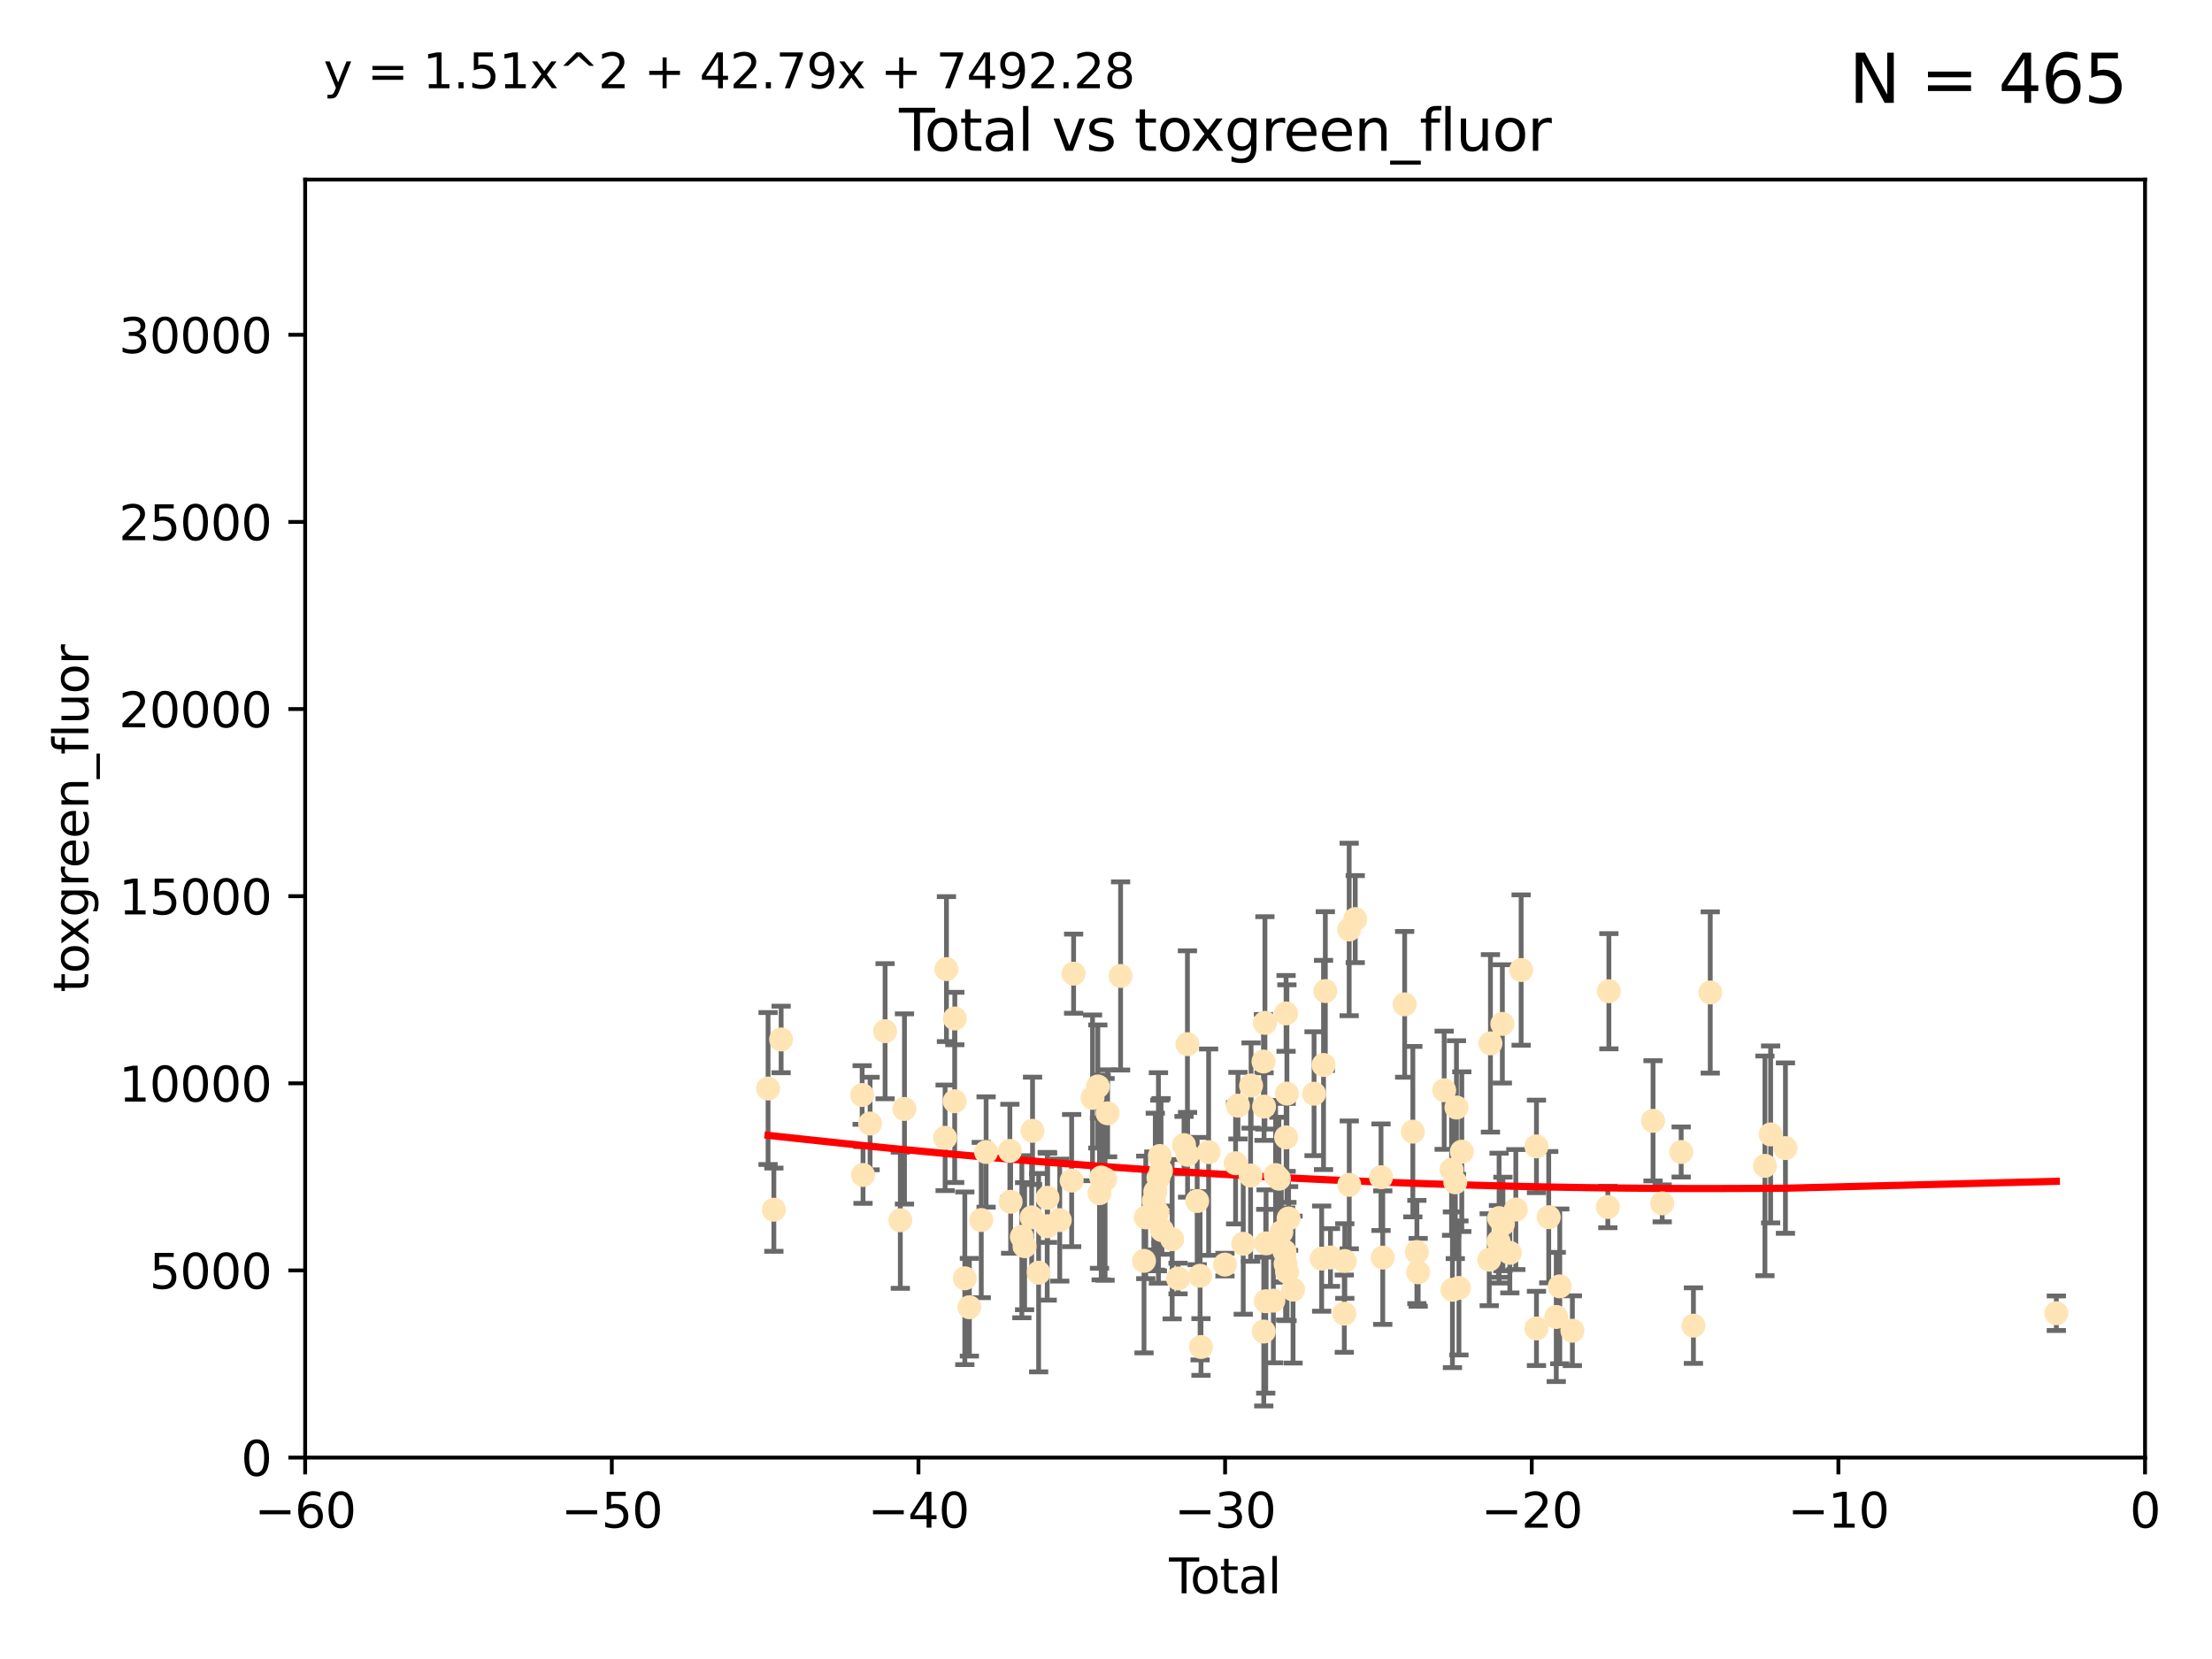 <?xml version="1.0" encoding="utf-8" standalone="no"?>
<!DOCTYPE svg PUBLIC "-//W3C//DTD SVG 1.1//EN"
  "http://www.w3.org/Graphics/SVG/1.1/DTD/svg11.dtd">
<svg xmlns:xlink="http://www.w3.org/1999/xlink" width="460.8pt" height="345.6pt" viewBox="0 0 460.8 345.6" xmlns="http://www.w3.org/2000/svg" version="1.1">
 <defs>
  <style type="text/css">*{stroke-linejoin: round; stroke-linecap: butt}</style>
 </defs>
 <g id="figure_1">
  <g id="patch_1">
   <path d="M 0 345.6 
L 460.8 345.6 
L 460.8 0 
L 0 0 
z
" style="fill: #ffffff"/>
  </g>
  <g id="axes_1">
   <g id="patch_2">
    <path d="M 63.571 303.64 
L 446.85 303.64 
L 446.85 37.411 
L 63.571 37.411 
z
" style="fill: #ffffff"/>
   </g>
   <g id="PathCollection_1">
    <defs>
     <path id="m3f80ccba0a" d="M 0 1.118 
C 0.297 1.118 0.581 1 0.791 0.791 
C 1 0.581 1.118 0.297 1.118 0 
C 1.118 -0.297 1 -0.581 0.791 -0.791 
C 0.581 -1 0.297 -1.118 0 -1.118 
C -0.297 -1.118 -0.581 -1 -0.791 -0.791 
C -1 -0.581 -1.118 -0.297 -1.118 0 
C -1.118 0.297 -1 0.581 -0.791 0.791 
C -0.581 1 -0.297 1.118 0 1.118 
z
" style="stroke: #ffe4b5"/>
    </defs>
    <g clip-path="url(#p64779407ba)">
     <use xlink:href="#m3f80ccba0a" x="160.002" y="226.76" style="fill: #ffe4b5; stroke: #ffe4b5"/>
     <use xlink:href="#m3f80ccba0a" x="161.21" y="252.005" style="fill: #ffe4b5; stroke: #ffe4b5"/>
     <use xlink:href="#m3f80ccba0a" x="162.724" y="216.536" style="fill: #ffe4b5; stroke: #ffe4b5"/>
     <use xlink:href="#m3f80ccba0a" x="179.601" y="228.111" style="fill: #ffe4b5; stroke: #ffe4b5"/>
     <use xlink:href="#m3f80ccba0a" x="179.782" y="244.769" style="fill: #ffe4b5; stroke: #ffe4b5"/>
     <use xlink:href="#m3f80ccba0a" x="181.253" y="234.05" style="fill: #ffe4b5; stroke: #ffe4b5"/>
     <use xlink:href="#m3f80ccba0a" x="184.378" y="214.817" style="fill: #ffe4b5; stroke: #ffe4b5"/>
     <use xlink:href="#m3f80ccba0a" x="187.554" y="254.205" style="fill: #ffe4b5; stroke: #ffe4b5"/>
     <use xlink:href="#m3f80ccba0a" x="188.417" y="231.017" style="fill: #ffe4b5; stroke: #ffe4b5"/>
     <use xlink:href="#m3f80ccba0a" x="196.885" y="237.027" style="fill: #ffe4b5; stroke: #ffe4b5"/>
     <use xlink:href="#m3f80ccba0a" x="197.163" y="201.88" style="fill: #ffe4b5; stroke: #ffe4b5"/>
     <use xlink:href="#m3f80ccba0a" x="198.878" y="229.412" style="fill: #ffe4b5; stroke: #ffe4b5"/>
     <use xlink:href="#m3f80ccba0a" x="198.906" y="212.178" style="fill: #ffe4b5; stroke: #ffe4b5"/>
     <use xlink:href="#m3f80ccba0a" x="200.988" y="266.293" style="fill: #ffe4b5; stroke: #ffe4b5"/>
     <use xlink:href="#m3f80ccba0a" x="201.939" y="272.322" style="fill: #ffe4b5; stroke: #ffe4b5"/>
     <use xlink:href="#m3f80ccba0a" x="204.415" y="254.155" style="fill: #ffe4b5; stroke: #ffe4b5"/>
     <use xlink:href="#m3f80ccba0a" x="205.422" y="239.982" style="fill: #ffe4b5; stroke: #ffe4b5"/>
     <use xlink:href="#m3f80ccba0a" x="210.375" y="239.753" style="fill: #ffe4b5; stroke: #ffe4b5"/>
     <use xlink:href="#m3f80ccba0a" x="210.536" y="250.352" style="fill: #ffe4b5; stroke: #ffe4b5"/>
     <use xlink:href="#m3f80ccba0a" x="212.869" y="257.637" style="fill: #ffe4b5; stroke: #ffe4b5"/>
     <use xlink:href="#m3f80ccba0a" x="213.443" y="259.605" style="fill: #ffe4b5; stroke: #ffe4b5"/>
     <use xlink:href="#m3f80ccba0a" x="214.913" y="253.6" style="fill: #ffe4b5; stroke: #ffe4b5"/>
     <use xlink:href="#m3f80ccba0a" x="215.097" y="235.57" style="fill: #ffe4b5; stroke: #ffe4b5"/>
     <use xlink:href="#m3f80ccba0a" x="216.367" y="265.126" style="fill: #ffe4b5; stroke: #ffe4b5"/>
     <use xlink:href="#m3f80ccba0a" x="218.152" y="255.451" style="fill: #ffe4b5; stroke: #ffe4b5"/>
     <use xlink:href="#m3f80ccba0a" x="218.225" y="249.525" style="fill: #ffe4b5; stroke: #ffe4b5"/>
     <use xlink:href="#m3f80ccba0a" x="220.765" y="254.168" style="fill: #ffe4b5; stroke: #ffe4b5"/>
     <use xlink:href="#m3f80ccba0a" x="223.245" y="245.935" style="fill: #ffe4b5; stroke: #ffe4b5"/>
     <use xlink:href="#m3f80ccba0a" x="223.651" y="202.832" style="fill: #ffe4b5; stroke: #ffe4b5"/>
     <use xlink:href="#m3f80ccba0a" x="227.595" y="228.7" style="fill: #ffe4b5; stroke: #ffe4b5"/>
     <use xlink:href="#m3f80ccba0a" x="228.697" y="226.335" style="fill: #ffe4b5; stroke: #ffe4b5"/>
     <use xlink:href="#m3f80ccba0a" x="229.045" y="248.563" style="fill: #ffe4b5; stroke: #ffe4b5"/>
     <use xlink:href="#m3f80ccba0a" x="229.398" y="245.292" style="fill: #ffe4b5; stroke: #ffe4b5"/>
     <use xlink:href="#m3f80ccba0a" x="230.206" y="245.681" style="fill: #ffe4b5; stroke: #ffe4b5"/>
     <use xlink:href="#m3f80ccba0a" x="230.734" y="231.922" style="fill: #ffe4b5; stroke: #ffe4b5"/>
     <use xlink:href="#m3f80ccba0a" x="233.44" y="203.309" style="fill: #ffe4b5; stroke: #ffe4b5"/>
     <use xlink:href="#m3f80ccba0a" x="238.32" y="262.659" style="fill: #ffe4b5; stroke: #ffe4b5"/>
     <use xlink:href="#m3f80ccba0a" x="238.681" y="253.603" style="fill: #ffe4b5; stroke: #ffe4b5"/>
     <use xlink:href="#m3f80ccba0a" x="240.358" y="250.173" style="fill: #ffe4b5; stroke: #ffe4b5"/>
     <use xlink:href="#m3f80ccba0a" x="240.666" y="248.241" style="fill: #ffe4b5; stroke: #ffe4b5"/>
     <use xlink:href="#m3f80ccba0a" x="241.107" y="252.564" style="fill: #ffe4b5; stroke: #ffe4b5"/>
     <use xlink:href="#m3f80ccba0a" x="241.324" y="245.382" style="fill: #ffe4b5; stroke: #ffe4b5"/>
     <use xlink:href="#m3f80ccba0a" x="241.618" y="240.809" style="fill: #ffe4b5; stroke: #ffe4b5"/>
     <use xlink:href="#m3f80ccba0a" x="241.865" y="243.885" style="fill: #ffe4b5; stroke: #ffe4b5"/>
     <use xlink:href="#m3f80ccba0a" x="242.058" y="256.268" style="fill: #ffe4b5; stroke: #ffe4b5"/>
     <use xlink:href="#m3f80ccba0a" x="244.182" y="258.147" style="fill: #ffe4b5; stroke: #ffe4b5"/>
     <use xlink:href="#m3f80ccba0a" x="245.409" y="266.337" style="fill: #ffe4b5; stroke: #ffe4b5"/>
     <use xlink:href="#m3f80ccba0a" x="246.654" y="238.542" style="fill: #ffe4b5; stroke: #ffe4b5"/>
     <use xlink:href="#m3f80ccba0a" x="247.364" y="217.517" style="fill: #ffe4b5; stroke: #ffe4b5"/>
     <use xlink:href="#m3f80ccba0a" x="247.392" y="240.56" style="fill: #ffe4b5; stroke: #ffe4b5"/>
     <use xlink:href="#m3f80ccba0a" x="249.396" y="250.198" style="fill: #ffe4b5; stroke: #ffe4b5"/>
     <use xlink:href="#m3f80ccba0a" x="250.002" y="265.765" style="fill: #ffe4b5; stroke: #ffe4b5"/>
     <use xlink:href="#m3f80ccba0a" x="250.186" y="280.604" style="fill: #ffe4b5; stroke: #ffe4b5"/>
     <use xlink:href="#m3f80ccba0a" x="251.778" y="240.015" style="fill: #ffe4b5; stroke: #ffe4b5"/>
     <use xlink:href="#m3f80ccba0a" x="255.183" y="263.441" style="fill: #ffe4b5; stroke: #ffe4b5"/>
     <use xlink:href="#m3f80ccba0a" x="257.397" y="242.322" style="fill: #ffe4b5; stroke: #ffe4b5"/>
     <use xlink:href="#m3f80ccba0a" x="257.886" y="230.33" style="fill: #ffe4b5; stroke: #ffe4b5"/>
     <use xlink:href="#m3f80ccba0a" x="258.992" y="259.103" style="fill: #ffe4b5; stroke: #ffe4b5"/>
     <use xlink:href="#m3f80ccba0a" x="260.52" y="244.88" style="fill: #ffe4b5; stroke: #ffe4b5"/>
     <use xlink:href="#m3f80ccba0a" x="260.621" y="226.132" style="fill: #ffe4b5; stroke: #ffe4b5"/>
     <use xlink:href="#m3f80ccba0a" x="263.21" y="221.132" style="fill: #ffe4b5; stroke: #ffe4b5"/>
     <use xlink:href="#m3f80ccba0a" x="263.267" y="277.386" style="fill: #ffe4b5; stroke: #ffe4b5"/>
     <use xlink:href="#m3f80ccba0a" x="263.327" y="230.52" style="fill: #ffe4b5; stroke: #ffe4b5"/>
     <use xlink:href="#m3f80ccba0a" x="263.506" y="213.083" style="fill: #ffe4b5; stroke: #ffe4b5"/>
     <use xlink:href="#m3f80ccba0a" x="263.676" y="271.074" style="fill: #ffe4b5; stroke: #ffe4b5"/>
     <use xlink:href="#m3f80ccba0a" x="263.749" y="259.016" style="fill: #ffe4b5; stroke: #ffe4b5"/>
     <use xlink:href="#m3f80ccba0a" x="265.267" y="270.951" style="fill: #ffe4b5; stroke: #ffe4b5"/>
     <use xlink:href="#m3f80ccba0a" x="265.731" y="244.786" style="fill: #ffe4b5; stroke: #ffe4b5"/>
     <use xlink:href="#m3f80ccba0a" x="266.421" y="245.545" style="fill: #ffe4b5; stroke: #ffe4b5"/>
     <use xlink:href="#m3f80ccba0a" x="266.919" y="256.689" style="fill: #ffe4b5; stroke: #ffe4b5"/>
     <use xlink:href="#m3f80ccba0a" x="267.566" y="260.664" style="fill: #ffe4b5; stroke: #ffe4b5"/>
     <use xlink:href="#m3f80ccba0a" x="267.81" y="263.316" style="fill: #ffe4b5; stroke: #ffe4b5"/>
     <use xlink:href="#m3f80ccba0a" x="267.912" y="211.111" style="fill: #ffe4b5; stroke: #ffe4b5"/>
     <use xlink:href="#m3f80ccba0a" x="267.925" y="236.934" style="fill: #ffe4b5; stroke: #ffe4b5"/>
     <use xlink:href="#m3f80ccba0a" x="268.086" y="227.815" style="fill: #ffe4b5; stroke: #ffe4b5"/>
     <use xlink:href="#m3f80ccba0a" x="268.116" y="264.957" style="fill: #ffe4b5; stroke: #ffe4b5"/>
     <use xlink:href="#m3f80ccba0a" x="268.435" y="253.828" style="fill: #ffe4b5; stroke: #ffe4b5"/>
     <use xlink:href="#m3f80ccba0a" x="269.366" y="268.649" style="fill: #ffe4b5; stroke: #ffe4b5"/>
     <use xlink:href="#m3f80ccba0a" x="273.742" y="227.838" style="fill: #ffe4b5; stroke: #ffe4b5"/>
     <use xlink:href="#m3f80ccba0a" x="275.327" y="262.194" style="fill: #ffe4b5; stroke: #ffe4b5"/>
     <use xlink:href="#m3f80ccba0a" x="275.715" y="221.853" style="fill: #ffe4b5; stroke: #ffe4b5"/>
     <use xlink:href="#m3f80ccba0a" x="276.091" y="206.457" style="fill: #ffe4b5; stroke: #ffe4b5"/>
     <use xlink:href="#m3f80ccba0a" x="277.163" y="261.955" style="fill: #ffe4b5; stroke: #ffe4b5"/>
     <use xlink:href="#m3f80ccba0a" x="280.041" y="273.662" style="fill: #ffe4b5; stroke: #ffe4b5"/>
     <use xlink:href="#m3f80ccba0a" x="280.145" y="262.694" style="fill: #ffe4b5; stroke: #ffe4b5"/>
     <use xlink:href="#m3f80ccba0a" x="281.059" y="193.623" style="fill: #ffe4b5; stroke: #ffe4b5"/>
     <use xlink:href="#m3f80ccba0a" x="281.076" y="246.826" style="fill: #ffe4b5; stroke: #ffe4b5"/>
     <use xlink:href="#m3f80ccba0a" x="282.321" y="191.469" style="fill: #ffe4b5; stroke: #ffe4b5"/>
     <use xlink:href="#m3f80ccba0a" x="287.692" y="245.234" style="fill: #ffe4b5; stroke: #ffe4b5"/>
     <use xlink:href="#m3f80ccba0a" x="288.054" y="261.986" style="fill: #ffe4b5; stroke: #ffe4b5"/>
     <use xlink:href="#m3f80ccba0a" x="292.616" y="209.222" style="fill: #ffe4b5; stroke: #ffe4b5"/>
     <use xlink:href="#m3f80ccba0a" x="294.32" y="235.746" style="fill: #ffe4b5; stroke: #ffe4b5"/>
     <use xlink:href="#m3f80ccba0a" x="295.162" y="260.815" style="fill: #ffe4b5; stroke: #ffe4b5"/>
     <use xlink:href="#m3f80ccba0a" x="295.433" y="265.045" style="fill: #ffe4b5; stroke: #ffe4b5"/>
     <use xlink:href="#m3f80ccba0a" x="300.846" y="227.117" style="fill: #ffe4b5; stroke: #ffe4b5"/>
     <use xlink:href="#m3f80ccba0a" x="302.388" y="243.672" style="fill: #ffe4b5; stroke: #ffe4b5"/>
     <use xlink:href="#m3f80ccba0a" x="302.57" y="268.684" style="fill: #ffe4b5; stroke: #ffe4b5"/>
     <use xlink:href="#m3f80ccba0a" x="303.167" y="246.295" style="fill: #ffe4b5; stroke: #ffe4b5"/>
     <use xlink:href="#m3f80ccba0a" x="303.407" y="230.72" style="fill: #ffe4b5; stroke: #ffe4b5"/>
     <use xlink:href="#m3f80ccba0a" x="303.925" y="268.302" style="fill: #ffe4b5; stroke: #ffe4b5"/>
     <use xlink:href="#m3f80ccba0a" x="304.518" y="239.911" style="fill: #ffe4b5; stroke: #ffe4b5"/>
     <use xlink:href="#m3f80ccba0a" x="310.233" y="262.419" style="fill: #ffe4b5; stroke: #ffe4b5"/>
     <use xlink:href="#m3f80ccba0a" x="310.488" y="217.353" style="fill: #ffe4b5; stroke: #ffe4b5"/>
     <use xlink:href="#m3f80ccba0a" x="312.161" y="258.605" style="fill: #ffe4b5; stroke: #ffe4b5"/>
     <use xlink:href="#m3f80ccba0a" x="312.288" y="253.753" style="fill: #ffe4b5; stroke: #ffe4b5"/>
     <use xlink:href="#m3f80ccba0a" x="312.969" y="213.294" style="fill: #ffe4b5; stroke: #ffe4b5"/>
     <use xlink:href="#m3f80ccba0a" x="313.086" y="254.975" style="fill: #ffe4b5; stroke: #ffe4b5"/>
     <use xlink:href="#m3f80ccba0a" x="314.527" y="260.985" style="fill: #ffe4b5; stroke: #ffe4b5"/>
     <use xlink:href="#m3f80ccba0a" x="315.771" y="251.971" style="fill: #ffe4b5; stroke: #ffe4b5"/>
     <use xlink:href="#m3f80ccba0a" x="316.88" y="202.077" style="fill: #ffe4b5; stroke: #ffe4b5"/>
     <use xlink:href="#m3f80ccba0a" x="320.072" y="238.818" style="fill: #ffe4b5; stroke: #ffe4b5"/>
     <use xlink:href="#m3f80ccba0a" x="320.074" y="276.739" style="fill: #ffe4b5; stroke: #ffe4b5"/>
     <use xlink:href="#m3f80ccba0a" x="322.628" y="253.562" style="fill: #ffe4b5; stroke: #ffe4b5"/>
     <use xlink:href="#m3f80ccba0a" x="324.196" y="274.347" style="fill: #ffe4b5; stroke: #ffe4b5"/>
     <use xlink:href="#m3f80ccba0a" x="324.93" y="267.976" style="fill: #ffe4b5; stroke: #ffe4b5"/>
     <use xlink:href="#m3f80ccba0a" x="327.554" y="277.211" style="fill: #ffe4b5; stroke: #ffe4b5"/>
     <use xlink:href="#m3f80ccba0a" x="334.94" y="251.441" style="fill: #ffe4b5; stroke: #ffe4b5"/>
     <use xlink:href="#m3f80ccba0a" x="335.16" y="206.49" style="fill: #ffe4b5; stroke: #ffe4b5"/>
     <use xlink:href="#m3f80ccba0a" x="344.356" y="233.485" style="fill: #ffe4b5; stroke: #ffe4b5"/>
     <use xlink:href="#m3f80ccba0a" x="346.268" y="250.681" style="fill: #ffe4b5; stroke: #ffe4b5"/>
     <use xlink:href="#m3f80ccba0a" x="350.221" y="239.983" style="fill: #ffe4b5; stroke: #ffe4b5"/>
     <use xlink:href="#m3f80ccba0a" x="352.771" y="276.151" style="fill: #ffe4b5; stroke: #ffe4b5"/>
     <use xlink:href="#m3f80ccba0a" x="356.277" y="206.748" style="fill: #ffe4b5; stroke: #ffe4b5"/>
     <use xlink:href="#m3f80ccba0a" x="367.668" y="242.868" style="fill: #ffe4b5; stroke: #ffe4b5"/>
     <use xlink:href="#m3f80ccba0a" x="368.855" y="236.321" style="fill: #ffe4b5; stroke: #ffe4b5"/>
     <use xlink:href="#m3f80ccba0a" x="371.94" y="239.171" style="fill: #ffe4b5; stroke: #ffe4b5"/>
     <use xlink:href="#m3f80ccba0a" x="428.372" y="273.573" style="fill: #ffe4b5; stroke: #ffe4b5"/>
    </g>
   </g>
   <g id="matplotlib.axis_1">
    <g id="xtick_1">
     <g id="line2d_1">
      <defs>
       <path id="mc15c0dba5a" d="M 0 0 
L 0 3.5 
" style="stroke: #000000; stroke-width: 0.8"/>
      </defs>
      <g>
       <use xlink:href="#mc15c0dba5a" x="63.571" y="303.64" style="stroke: #000000; stroke-width: 0.8"/>
      </g>
     </g>
     <g id="text_1">
      <!-- −60 -->
      <g transform="translate(53.019 318.238)scale(0.1 -0.1)">
       <defs>
        <path id="DejaVuSans-2212" d="M 678 2272 
L 4684 2272 
L 4684 1741 
L 678 1741 
L 678 2272 
z
" transform="scale(0.016)"/>
        <path id="DejaVuSans-36" d="M 2113 2584 
Q 1688 2584 1439 2293 
Q 1191 2003 1191 1497 
Q 1191 994 1439 701 
Q 1688 409 2113 409 
Q 2538 409 2786 701 
Q 3034 994 3034 1497 
Q 3034 2003 2786 2293 
Q 2538 2584 2113 2584 
z
M 3366 4563 
L 3366 3988 
Q 3128 4100 2886 4159 
Q 2644 4219 2406 4219 
Q 1781 4219 1451 3797 
Q 1122 3375 1075 2522 
Q 1259 2794 1537 2939 
Q 1816 3084 2150 3084 
Q 2853 3084 3261 2657 
Q 3669 2231 3669 1497 
Q 3669 778 3244 343 
Q 2819 -91 2113 -91 
Q 1303 -91 875 529 
Q 447 1150 447 2328 
Q 447 3434 972 4092 
Q 1497 4750 2381 4750 
Q 2619 4750 2861 4703 
Q 3103 4656 3366 4563 
z
" transform="scale(0.016)"/>
        <path id="DejaVuSans-30" d="M 2034 4250 
Q 1547 4250 1301 3770 
Q 1056 3291 1056 2328 
Q 1056 1369 1301 889 
Q 1547 409 2034 409 
Q 2525 409 2770 889 
Q 3016 1369 3016 2328 
Q 3016 3291 2770 3770 
Q 2525 4250 2034 4250 
z
M 2034 4750 
Q 2819 4750 3233 4129 
Q 3647 3509 3647 2328 
Q 3647 1150 3233 529 
Q 2819 -91 2034 -91 
Q 1250 -91 836 529 
Q 422 1150 422 2328 
Q 422 3509 836 4129 
Q 1250 4750 2034 4750 
z
" transform="scale(0.016)"/>
       </defs>
       <use xlink:href="#DejaVuSans-2212"/>
       <use xlink:href="#DejaVuSans-36" x="83.789"/>
       <use xlink:href="#DejaVuSans-30" x="147.412"/>
      </g>
     </g>
    </g>
    <g id="xtick_2">
     <g id="line2d_2">
      <g>
       <use xlink:href="#mc15c0dba5a" x="127.451" y="303.64" style="stroke: #000000; stroke-width: 0.8"/>
      </g>
     </g>
     <g id="text_2">
      <!-- −50 -->
      <g transform="translate(116.899 318.238)scale(0.1 -0.1)">
       <defs>
        <path id="DejaVuSans-35" d="M 691 4666 
L 3169 4666 
L 3169 4134 
L 1269 4134 
L 1269 2991 
Q 1406 3038 1543 3061 
Q 1681 3084 1819 3084 
Q 2600 3084 3056 2656 
Q 3513 2228 3513 1497 
Q 3513 744 3044 326 
Q 2575 -91 1722 -91 
Q 1428 -91 1123 -41 
Q 819 9 494 109 
L 494 744 
Q 775 591 1075 516 
Q 1375 441 1709 441 
Q 2250 441 2565 725 
Q 2881 1009 2881 1497 
Q 2881 1984 2565 2268 
Q 2250 2553 1709 2553 
Q 1456 2553 1204 2497 
Q 953 2441 691 2322 
L 691 4666 
z
" transform="scale(0.016)"/>
       </defs>
       <use xlink:href="#DejaVuSans-2212"/>
       <use xlink:href="#DejaVuSans-35" x="83.789"/>
       <use xlink:href="#DejaVuSans-30" x="147.412"/>
      </g>
     </g>
    </g>
    <g id="xtick_3">
     <g id="line2d_3">
      <g>
       <use xlink:href="#mc15c0dba5a" x="191.331" y="303.64" style="stroke: #000000; stroke-width: 0.8"/>
      </g>
     </g>
     <g id="text_3">
      <!-- −40 -->
      <g transform="translate(180.778 318.238)scale(0.1 -0.1)">
       <defs>
        <path id="DejaVuSans-34" d="M 2419 4116 
L 825 1625 
L 2419 1625 
L 2419 4116 
z
M 2253 4666 
L 3047 4666 
L 3047 1625 
L 3713 1625 
L 3713 1100 
L 3047 1100 
L 3047 0 
L 2419 0 
L 2419 1100 
L 313 1100 
L 313 1709 
L 2253 4666 
z
" transform="scale(0.016)"/>
       </defs>
       <use xlink:href="#DejaVuSans-2212"/>
       <use xlink:href="#DejaVuSans-34" x="83.789"/>
       <use xlink:href="#DejaVuSans-30" x="147.412"/>
      </g>
     </g>
    </g>
    <g id="xtick_4">
     <g id="line2d_4">
      <g>
       <use xlink:href="#mc15c0dba5a" x="255.211" y="303.64" style="stroke: #000000; stroke-width: 0.8"/>
      </g>
     </g>
     <g id="text_4">
      <!-- −30 -->
      <g transform="translate(244.658 318.238)scale(0.1 -0.1)">
       <defs>
        <path id="DejaVuSans-33" d="M 2597 2516 
Q 3050 2419 3304 2112 
Q 3559 1806 3559 1356 
Q 3559 666 3084 287 
Q 2609 -91 1734 -91 
Q 1441 -91 1130 -33 
Q 819 25 488 141 
L 488 750 
Q 750 597 1062 519 
Q 1375 441 1716 441 
Q 2309 441 2620 675 
Q 2931 909 2931 1356 
Q 2931 1769 2642 2001 
Q 2353 2234 1838 2234 
L 1294 2234 
L 1294 2753 
L 1863 2753 
Q 2328 2753 2575 2939 
Q 2822 3125 2822 3475 
Q 2822 3834 2567 4026 
Q 2313 4219 1838 4219 
Q 1578 4219 1281 4162 
Q 984 4106 628 3988 
L 628 4550 
Q 988 4650 1302 4700 
Q 1616 4750 1894 4750 
Q 2613 4750 3031 4423 
Q 3450 4097 3450 3541 
Q 3450 3153 3228 2886 
Q 3006 2619 2597 2516 
z
" transform="scale(0.016)"/>
       </defs>
       <use xlink:href="#DejaVuSans-2212"/>
       <use xlink:href="#DejaVuSans-33" x="83.789"/>
       <use xlink:href="#DejaVuSans-30" x="147.412"/>
      </g>
     </g>
    </g>
    <g id="xtick_5">
     <g id="line2d_5">
      <g>
       <use xlink:href="#mc15c0dba5a" x="319.09" y="303.64" style="stroke: #000000; stroke-width: 0.8"/>
      </g>
     </g>
     <g id="text_5">
      <!-- −20 -->
      <g transform="translate(308.538 318.238)scale(0.1 -0.1)">
       <defs>
        <path id="DejaVuSans-32" d="M 1228 531 
L 3431 531 
L 3431 0 
L 469 0 
L 469 531 
Q 828 903 1448 1529 
Q 2069 2156 2228 2338 
Q 2531 2678 2651 2914 
Q 2772 3150 2772 3378 
Q 2772 3750 2511 3984 
Q 2250 4219 1831 4219 
Q 1534 4219 1204 4116 
Q 875 4013 500 3803 
L 500 4441 
Q 881 4594 1212 4672 
Q 1544 4750 1819 4750 
Q 2544 4750 2975 4387 
Q 3406 4025 3406 3419 
Q 3406 3131 3298 2873 
Q 3191 2616 2906 2266 
Q 2828 2175 2409 1742 
Q 1991 1309 1228 531 
z
" transform="scale(0.016)"/>
       </defs>
       <use xlink:href="#DejaVuSans-2212"/>
       <use xlink:href="#DejaVuSans-32" x="83.789"/>
       <use xlink:href="#DejaVuSans-30" x="147.412"/>
      </g>
     </g>
    </g>
    <g id="xtick_6">
     <g id="line2d_6">
      <g>
       <use xlink:href="#mc15c0dba5a" x="382.97" y="303.64" style="stroke: #000000; stroke-width: 0.8"/>
      </g>
     </g>
     <g id="text_6">
      <!-- −10 -->
      <g transform="translate(372.418 318.238)scale(0.1 -0.1)">
       <defs>
        <path id="DejaVuSans-31" d="M 794 531 
L 1825 531 
L 1825 4091 
L 703 3866 
L 703 4441 
L 1819 4666 
L 2450 4666 
L 2450 531 
L 3481 531 
L 3481 0 
L 794 0 
L 794 531 
z
" transform="scale(0.016)"/>
       </defs>
       <use xlink:href="#DejaVuSans-2212"/>
       <use xlink:href="#DejaVuSans-31" x="83.789"/>
       <use xlink:href="#DejaVuSans-30" x="147.412"/>
      </g>
     </g>
    </g>
    <g id="xtick_7">
     <g id="line2d_7">
      <g>
       <use xlink:href="#mc15c0dba5a" x="446.85" y="303.64" style="stroke: #000000; stroke-width: 0.8"/>
      </g>
     </g>
     <g id="text_7">
      <!-- 0 -->
      <g transform="translate(443.669 318.238)scale(0.1 -0.1)">
       <use xlink:href="#DejaVuSans-30"/>
      </g>
     </g>
    </g>
    <g id="text_8">
     <!-- Total -->
     <g transform="translate(243.534 331.917)scale(0.1 -0.1)">
      <defs>
       <path id="DejaVuSans-54" d="M -19 4666 
L 3928 4666 
L 3928 4134 
L 2272 4134 
L 2272 0 
L 1638 0 
L 1638 4134 
L -19 4134 
L -19 4666 
z
" transform="scale(0.016)"/>
       <path id="DejaVuSans-6f" d="M 1959 3097 
Q 1497 3097 1228 2736 
Q 959 2375 959 1747 
Q 959 1119 1226 758 
Q 1494 397 1959 397 
Q 2419 397 2687 759 
Q 2956 1122 2956 1747 
Q 2956 2369 2687 2733 
Q 2419 3097 1959 3097 
z
M 1959 3584 
Q 2709 3584 3137 3096 
Q 3566 2609 3566 1747 
Q 3566 888 3137 398 
Q 2709 -91 1959 -91 
Q 1206 -91 779 398 
Q 353 888 353 1747 
Q 353 2609 779 3096 
Q 1206 3584 1959 3584 
z
" transform="scale(0.016)"/>
       <path id="DejaVuSans-74" d="M 1172 4494 
L 1172 3500 
L 2356 3500 
L 2356 3053 
L 1172 3053 
L 1172 1153 
Q 1172 725 1289 603 
Q 1406 481 1766 481 
L 2356 481 
L 2356 0 
L 1766 0 
Q 1100 0 847 248 
Q 594 497 594 1153 
L 594 3053 
L 172 3053 
L 172 3500 
L 594 3500 
L 594 4494 
L 1172 4494 
z
" transform="scale(0.016)"/>
       <path id="DejaVuSans-61" d="M 2194 1759 
Q 1497 1759 1228 1600 
Q 959 1441 959 1056 
Q 959 750 1161 570 
Q 1363 391 1709 391 
Q 2188 391 2477 730 
Q 2766 1069 2766 1631 
L 2766 1759 
L 2194 1759 
z
M 3341 1997 
L 3341 0 
L 2766 0 
L 2766 531 
Q 2569 213 2275 61 
Q 1981 -91 1556 -91 
Q 1019 -91 701 211 
Q 384 513 384 1019 
Q 384 1609 779 1909 
Q 1175 2209 1959 2209 
L 2766 2209 
L 2766 2266 
Q 2766 2663 2505 2880 
Q 2244 3097 1772 3097 
Q 1472 3097 1187 3025 
Q 903 2953 641 2809 
L 641 3341 
Q 956 3463 1253 3523 
Q 1550 3584 1831 3584 
Q 2591 3584 2966 3190 
Q 3341 2797 3341 1997 
z
" transform="scale(0.016)"/>
       <path id="DejaVuSans-6c" d="M 603 4863 
L 1178 4863 
L 1178 0 
L 603 0 
L 603 4863 
z
" transform="scale(0.016)"/>
      </defs>
      <use xlink:href="#DejaVuSans-54"/>
      <use xlink:href="#DejaVuSans-6f" x="44.084"/>
      <use xlink:href="#DejaVuSans-74" x="105.266"/>
      <use xlink:href="#DejaVuSans-61" x="144.475"/>
      <use xlink:href="#DejaVuSans-6c" x="205.754"/>
     </g>
    </g>
   </g>
   <g id="matplotlib.axis_2">
    <g id="ytick_1">
     <g id="line2d_8">
      <defs>
       <path id="m1ce12b9368" d="M 0 0 
L -3.5 0 
" style="stroke: #000000; stroke-width: 0.8"/>
      </defs>
      <g>
       <use xlink:href="#m1ce12b9368" x="63.571" y="303.64" style="stroke: #000000; stroke-width: 0.8"/>
      </g>
     </g>
     <g id="text_9">
      <!-- 0 -->
      <g transform="translate(50.209 307.439)scale(0.1 -0.1)">
       <use xlink:href="#DejaVuSans-30"/>
      </g>
     </g>
    </g>
    <g id="ytick_2">
     <g id="line2d_9">
      <g>
       <use xlink:href="#m1ce12b9368" x="63.571" y="264.657" style="stroke: #000000; stroke-width: 0.8"/>
      </g>
     </g>
     <g id="text_10">
      <!-- 5000 -->
      <g transform="translate(31.121 268.457)scale(0.1 -0.1)">
       <use xlink:href="#DejaVuSans-35"/>
       <use xlink:href="#DejaVuSans-30" x="63.623"/>
       <use xlink:href="#DejaVuSans-30" x="127.246"/>
       <use xlink:href="#DejaVuSans-30" x="190.869"/>
      </g>
     </g>
    </g>
    <g id="ytick_3">
     <g id="line2d_10">
      <g>
       <use xlink:href="#m1ce12b9368" x="63.571" y="225.675" style="stroke: #000000; stroke-width: 0.8"/>
      </g>
     </g>
     <g id="text_11">
      <!-- 10000 -->
      <g transform="translate(24.759 229.474)scale(0.1 -0.1)">
       <use xlink:href="#DejaVuSans-31"/>
       <use xlink:href="#DejaVuSans-30" x="63.623"/>
       <use xlink:href="#DejaVuSans-30" x="127.246"/>
       <use xlink:href="#DejaVuSans-30" x="190.869"/>
       <use xlink:href="#DejaVuSans-30" x="254.492"/>
      </g>
     </g>
    </g>
    <g id="ytick_4">
     <g id="line2d_11">
      <g>
       <use xlink:href="#m1ce12b9368" x="63.571" y="186.692" style="stroke: #000000; stroke-width: 0.8"/>
      </g>
     </g>
     <g id="text_12">
      <!-- 15000 -->
      <g transform="translate(24.759 190.492)scale(0.1 -0.1)">
       <use xlink:href="#DejaVuSans-31"/>
       <use xlink:href="#DejaVuSans-35" x="63.623"/>
       <use xlink:href="#DejaVuSans-30" x="127.246"/>
       <use xlink:href="#DejaVuSans-30" x="190.869"/>
       <use xlink:href="#DejaVuSans-30" x="254.492"/>
      </g>
     </g>
    </g>
    <g id="ytick_5">
     <g id="line2d_12">
      <g>
       <use xlink:href="#m1ce12b9368" x="63.571" y="147.71" style="stroke: #000000; stroke-width: 0.8"/>
      </g>
     </g>
     <g id="text_13">
      <!-- 20000 -->
      <g transform="translate(24.759 151.509)scale(0.1 -0.1)">
       <use xlink:href="#DejaVuSans-32"/>
       <use xlink:href="#DejaVuSans-30" x="63.623"/>
       <use xlink:href="#DejaVuSans-30" x="127.246"/>
       <use xlink:href="#DejaVuSans-30" x="190.869"/>
       <use xlink:href="#DejaVuSans-30" x="254.492"/>
      </g>
     </g>
    </g>
    <g id="ytick_6">
     <g id="line2d_13">
      <g>
       <use xlink:href="#m1ce12b9368" x="63.571" y="108.727" style="stroke: #000000; stroke-width: 0.8"/>
      </g>
     </g>
     <g id="text_14">
      <!-- 25000 -->
      <g transform="translate(24.759 112.527)scale(0.1 -0.1)">
       <use xlink:href="#DejaVuSans-32"/>
       <use xlink:href="#DejaVuSans-35" x="63.623"/>
       <use xlink:href="#DejaVuSans-30" x="127.246"/>
       <use xlink:href="#DejaVuSans-30" x="190.869"/>
       <use xlink:href="#DejaVuSans-30" x="254.492"/>
      </g>
     </g>
    </g>
    <g id="ytick_7">
     <g id="line2d_14">
      <g>
       <use xlink:href="#m1ce12b9368" x="63.571" y="69.745" style="stroke: #000000; stroke-width: 0.8"/>
      </g>
     </g>
     <g id="text_15">
      <!-- 30000 -->
      <g transform="translate(24.759 73.544)scale(0.1 -0.1)">
       <use xlink:href="#DejaVuSans-33"/>
       <use xlink:href="#DejaVuSans-30" x="63.623"/>
       <use xlink:href="#DejaVuSans-30" x="127.246"/>
       <use xlink:href="#DejaVuSans-30" x="190.869"/>
       <use xlink:href="#DejaVuSans-30" x="254.492"/>
      </g>
     </g>
    </g>
    <g id="text_16">
     <!-- toxgreen_fluor -->
     <g transform="translate(18.401 206.72)rotate(-90)scale(0.1 -0.1)">
      <defs>
       <path id="DejaVuSans-78" d="M 3513 3500 
L 2247 1797 
L 3578 0 
L 2900 0 
L 1881 1375 
L 863 0 
L 184 0 
L 1544 1831 
L 300 3500 
L 978 3500 
L 1906 2253 
L 2834 3500 
L 3513 3500 
z
" transform="scale(0.016)"/>
       <path id="DejaVuSans-67" d="M 2906 1791 
Q 2906 2416 2648 2759 
Q 2391 3103 1925 3103 
Q 1463 3103 1205 2759 
Q 947 2416 947 1791 
Q 947 1169 1205 825 
Q 1463 481 1925 481 
Q 2391 481 2648 825 
Q 2906 1169 2906 1791 
z
M 3481 434 
Q 3481 -459 3084 -895 
Q 2688 -1331 1869 -1331 
Q 1566 -1331 1297 -1286 
Q 1028 -1241 775 -1147 
L 775 -588 
Q 1028 -725 1275 -790 
Q 1522 -856 1778 -856 
Q 2344 -856 2625 -561 
Q 2906 -266 2906 331 
L 2906 616 
Q 2728 306 2450 153 
Q 2172 0 1784 0 
Q 1141 0 747 490 
Q 353 981 353 1791 
Q 353 2603 747 3093 
Q 1141 3584 1784 3584 
Q 2172 3584 2450 3431 
Q 2728 3278 2906 2969 
L 2906 3500 
L 3481 3500 
L 3481 434 
z
" transform="scale(0.016)"/>
       <path id="DejaVuSans-72" d="M 2631 2963 
Q 2534 3019 2420 3045 
Q 2306 3072 2169 3072 
Q 1681 3072 1420 2755 
Q 1159 2438 1159 1844 
L 1159 0 
L 581 0 
L 581 3500 
L 1159 3500 
L 1159 2956 
Q 1341 3275 1631 3429 
Q 1922 3584 2338 3584 
Q 2397 3584 2469 3576 
Q 2541 3569 2628 3553 
L 2631 2963 
z
" transform="scale(0.016)"/>
       <path id="DejaVuSans-65" d="M 3597 1894 
L 3597 1613 
L 953 1613 
Q 991 1019 1311 708 
Q 1631 397 2203 397 
Q 2534 397 2845 478 
Q 3156 559 3463 722 
L 3463 178 
Q 3153 47 2828 -22 
Q 2503 -91 2169 -91 
Q 1331 -91 842 396 
Q 353 884 353 1716 
Q 353 2575 817 3079 
Q 1281 3584 2069 3584 
Q 2775 3584 3186 3129 
Q 3597 2675 3597 1894 
z
M 3022 2063 
Q 3016 2534 2758 2815 
Q 2500 3097 2075 3097 
Q 1594 3097 1305 2825 
Q 1016 2553 972 2059 
L 3022 2063 
z
" transform="scale(0.016)"/>
       <path id="DejaVuSans-6e" d="M 3513 2113 
L 3513 0 
L 2938 0 
L 2938 2094 
Q 2938 2591 2744 2837 
Q 2550 3084 2163 3084 
Q 1697 3084 1428 2787 
Q 1159 2491 1159 1978 
L 1159 0 
L 581 0 
L 581 3500 
L 1159 3500 
L 1159 2956 
Q 1366 3272 1645 3428 
Q 1925 3584 2291 3584 
Q 2894 3584 3203 3211 
Q 3513 2838 3513 2113 
z
" transform="scale(0.016)"/>
       <path id="DejaVuSans-5f" d="M 3263 -1063 
L 3263 -1509 
L -63 -1509 
L -63 -1063 
L 3263 -1063 
z
" transform="scale(0.016)"/>
       <path id="DejaVuSans-66" d="M 2375 4863 
L 2375 4384 
L 1825 4384 
Q 1516 4384 1395 4259 
Q 1275 4134 1275 3809 
L 1275 3500 
L 2222 3500 
L 2222 3053 
L 1275 3053 
L 1275 0 
L 697 0 
L 697 3053 
L 147 3053 
L 147 3500 
L 697 3500 
L 697 3744 
Q 697 4328 969 4595 
Q 1241 4863 1831 4863 
L 2375 4863 
z
" transform="scale(0.016)"/>
       <path id="DejaVuSans-75" d="M 544 1381 
L 544 3500 
L 1119 3500 
L 1119 1403 
Q 1119 906 1312 657 
Q 1506 409 1894 409 
Q 2359 409 2629 706 
Q 2900 1003 2900 1516 
L 2900 3500 
L 3475 3500 
L 3475 0 
L 2900 0 
L 2900 538 
Q 2691 219 2414 64 
Q 2138 -91 1772 -91 
Q 1169 -91 856 284 
Q 544 659 544 1381 
z
M 1991 3584 
L 1991 3584 
z
" transform="scale(0.016)"/>
      </defs>
      <use xlink:href="#DejaVuSans-74"/>
      <use xlink:href="#DejaVuSans-6f" x="39.209"/>
      <use xlink:href="#DejaVuSans-78" x="97.266"/>
      <use xlink:href="#DejaVuSans-67" x="156.445"/>
      <use xlink:href="#DejaVuSans-72" x="219.922"/>
      <use xlink:href="#DejaVuSans-65" x="258.785"/>
      <use xlink:href="#DejaVuSans-65" x="320.309"/>
      <use xlink:href="#DejaVuSans-6e" x="381.832"/>
      <use xlink:href="#DejaVuSans-5f" x="445.211"/>
      <use xlink:href="#DejaVuSans-66" x="495.211"/>
      <use xlink:href="#DejaVuSans-6c" x="530.416"/>
      <use xlink:href="#DejaVuSans-75" x="558.199"/>
      <use xlink:href="#DejaVuSans-6f" x="621.578"/>
      <use xlink:href="#DejaVuSans-72" x="682.76"/>
     </g>
    </g>
   </g>
   <g id="LineCollection_1">
    <path d="M 160.002 242.584 
L 160.002 210.935 
" clip-path="url(#p64779407ba)" style="fill: none; stroke: #696969"/>
    <path d="M 161.21 260.673 
L 161.21 243.336 
" clip-path="url(#p64779407ba)" style="fill: none; stroke: #696969"/>
    <path d="M 162.724 223.469 
L 162.724 209.604 
" clip-path="url(#p64779407ba)" style="fill: none; stroke: #696969"/>
    <path d="M 179.601 234.219 
L 179.601 222.003 
" clip-path="url(#p64779407ba)" style="fill: none; stroke: #696969"/>
    <path d="M 179.782 250.685 
L 179.782 238.853 
" clip-path="url(#p64779407ba)" style="fill: none; stroke: #696969"/>
    <path d="M 181.253 243.689 
L 181.253 224.412 
" clip-path="url(#p64779407ba)" style="fill: none; stroke: #696969"/>
    <path d="M 184.378 228.894 
L 184.378 200.74 
" clip-path="url(#p64779407ba)" style="fill: none; stroke: #696969"/>
    <path d="M 187.554 268.382 
L 187.554 240.028 
" clip-path="url(#p64779407ba)" style="fill: none; stroke: #696969"/>
    <path d="M 188.417 250.833 
L 188.417 211.201 
" clip-path="url(#p64779407ba)" style="fill: none; stroke: #696969"/>
    <path d="M 196.885 248.024 
L 196.885 226.03 
" clip-path="url(#p64779407ba)" style="fill: none; stroke: #696969"/>
    <path d="M 197.163 216.978 
L 197.163 186.782 
" clip-path="url(#p64779407ba)" style="fill: none; stroke: #696969"/>
    <path d="M 198.878 246.337 
L 198.878 212.488 
" clip-path="url(#p64779407ba)" style="fill: none; stroke: #696969"/>
    <path d="M 198.906 217.64 
L 198.906 206.717 
" clip-path="url(#p64779407ba)" style="fill: none; stroke: #696969"/>
    <path d="M 200.988 284.276 
L 200.988 248.31 
" clip-path="url(#p64779407ba)" style="fill: none; stroke: #696969"/>
    <path d="M 201.939 282.497 
L 201.939 262.146 
" clip-path="url(#p64779407ba)" style="fill: none; stroke: #696969"/>
    <path d="M 204.415 270.328 
L 204.415 237.981 
" clip-path="url(#p64779407ba)" style="fill: none; stroke: #696969"/>
    <path d="M 205.422 251.468 
L 205.422 228.497 
" clip-path="url(#p64779407ba)" style="fill: none; stroke: #696969"/>
    <path d="M 210.375 249.466 
L 210.375 230.041 
" clip-path="url(#p64779407ba)" style="fill: none; stroke: #696969"/>
    <path d="M 210.536 261.078 
L 210.536 239.626 
" clip-path="url(#p64779407ba)" style="fill: none; stroke: #696969"/>
    <path d="M 212.869 274.518 
L 212.869 240.757 
" clip-path="url(#p64779407ba)" style="fill: none; stroke: #696969"/>
    <path d="M 213.443 272.84 
L 213.443 246.37 
" clip-path="url(#p64779407ba)" style="fill: none; stroke: #696969"/>
    <path d="M 214.913 265.392 
L 214.913 241.809 
" clip-path="url(#p64779407ba)" style="fill: none; stroke: #696969"/>
    <path d="M 215.097 246.748 
L 215.097 224.391 
" clip-path="url(#p64779407ba)" style="fill: none; stroke: #696969"/>
    <path d="M 216.367 285.783 
L 216.367 244.468 
" clip-path="url(#p64779407ba)" style="fill: none; stroke: #696969"/>
    <path d="M 218.152 270.841 
L 218.152 240.061 
" clip-path="url(#p64779407ba)" style="fill: none; stroke: #696969"/>
    <path d="M 218.225 258.812 
L 218.225 240.237 
" clip-path="url(#p64779407ba)" style="fill: none; stroke: #696969"/>
    <path d="M 220.765 266.875 
L 220.765 241.462 
" clip-path="url(#p64779407ba)" style="fill: none; stroke: #696969"/>
    <path d="M 223.245 259.703 
L 223.245 232.167 
" clip-path="url(#p64779407ba)" style="fill: none; stroke: #696969"/>
    <path d="M 223.651 211.08 
L 223.651 194.584 
" clip-path="url(#p64779407ba)" style="fill: none; stroke: #696969"/>
    <path d="M 227.595 245.96 
L 227.595 211.441 
" clip-path="url(#p64779407ba)" style="fill: none; stroke: #696969"/>
    <path d="M 228.697 239.154 
L 228.697 213.517 
" clip-path="url(#p64779407ba)" style="fill: none; stroke: #696969"/>
    <path d="M 229.045 264.196 
L 229.045 232.93 
" clip-path="url(#p64779407ba)" style="fill: none; stroke: #696969"/>
    <path d="M 229.398 266.609 
L 229.398 223.975 
" clip-path="url(#p64779407ba)" style="fill: none; stroke: #696969"/>
    <path d="M 230.206 266.698 
L 230.206 224.664 
" clip-path="url(#p64779407ba)" style="fill: none; stroke: #696969"/>
    <path d="M 230.734 240.985 
L 230.734 222.858 
" clip-path="url(#p64779407ba)" style="fill: none; stroke: #696969"/>
    <path d="M 233.44 222.906 
L 233.44 183.712 
" clip-path="url(#p64779407ba)" style="fill: none; stroke: #696969"/>
    <path d="M 238.32 281.835 
L 238.32 243.483 
" clip-path="url(#p64779407ba)" style="fill: none; stroke: #696969"/>
    <path d="M 238.681 266.366 
L 238.681 240.84 
" clip-path="url(#p64779407ba)" style="fill: none; stroke: #696969"/>
    <path d="M 240.358 260.382 
L 240.358 239.965 
" clip-path="url(#p64779407ba)" style="fill: none; stroke: #696969"/>
    <path d="M 240.666 264.583 
L 240.666 231.898 
" clip-path="url(#p64779407ba)" style="fill: none; stroke: #696969"/>
    <path d="M 241.107 264.735 
L 241.107 240.392 
" clip-path="url(#p64779407ba)" style="fill: none; stroke: #696969"/>
    <path d="M 241.324 267.303 
L 241.324 223.462 
" clip-path="url(#p64779407ba)" style="fill: none; stroke: #696969"/>
    <path d="M 241.618 252.428 
L 241.618 229.189 
" clip-path="url(#p64779407ba)" style="fill: none; stroke: #696969"/>
    <path d="M 241.865 258.919 
L 241.865 228.852 
" clip-path="url(#p64779407ba)" style="fill: none; stroke: #696969"/>
    <path d="M 242.058 261.286 
L 242.058 251.249 
" clip-path="url(#p64779407ba)" style="fill: none; stroke: #696969"/>
    <path d="M 244.182 274.74 
L 244.182 241.554 
" clip-path="url(#p64779407ba)" style="fill: none; stroke: #696969"/>
    <path d="M 245.409 269.529 
L 245.409 263.145 
" clip-path="url(#p64779407ba)" style="fill: none; stroke: #696969"/>
    <path d="M 246.654 244.517 
L 246.654 232.567 
" clip-path="url(#p64779407ba)" style="fill: none; stroke: #696969"/>
    <path d="M 247.364 236.965 
L 247.364 198.07 
" clip-path="url(#p64779407ba)" style="fill: none; stroke: #696969"/>
    <path d="M 247.392 249.388 
L 247.392 231.733 
" clip-path="url(#p64779407ba)" style="fill: none; stroke: #696969"/>
    <path d="M 249.396 263.456 
L 249.396 236.94 
" clip-path="url(#p64779407ba)" style="fill: none; stroke: #696969"/>
    <path d="M 250.002 283.298 
L 250.002 248.232 
" clip-path="url(#p64779407ba)" style="fill: none; stroke: #696969"/>
    <path d="M 250.186 286.511 
L 250.186 274.697 
" clip-path="url(#p64779407ba)" style="fill: none; stroke: #696969"/>
    <path d="M 251.778 261.506 
L 251.778 218.525 
" clip-path="url(#p64779407ba)" style="fill: none; stroke: #696969"/>
    <path d="M 255.183 265.806 
L 255.183 261.076 
" clip-path="url(#p64779407ba)" style="fill: none; stroke: #696969"/>
    <path d="M 257.397 254.964 
L 257.397 229.68 
" clip-path="url(#p64779407ba)" style="fill: none; stroke: #696969"/>
    <path d="M 257.886 237.263 
L 257.886 223.397 
" clip-path="url(#p64779407ba)" style="fill: none; stroke: #696969"/>
    <path d="M 258.992 273.776 
L 258.992 244.43 
" clip-path="url(#p64779407ba)" style="fill: none; stroke: #696969"/>
    <path d="M 260.52 262.745 
L 260.52 227.015 
" clip-path="url(#p64779407ba)" style="fill: none; stroke: #696969"/>
    <path d="M 260.621 235.013 
L 260.621 217.251 
" clip-path="url(#p64779407ba)" style="fill: none; stroke: #696969"/>
    <path d="M 263.21 230.933 
L 263.21 211.332 
" clip-path="url(#p64779407ba)" style="fill: none; stroke: #696969"/>
    <path d="M 263.267 292.889 
L 263.267 261.883 
" clip-path="url(#p64779407ba)" style="fill: none; stroke: #696969"/>
    <path d="M 263.327 237.557 
L 263.327 223.483 
" clip-path="url(#p64779407ba)" style="fill: none; stroke: #696969"/>
    <path d="M 263.506 235.205 
L 263.506 190.96 
" clip-path="url(#p64779407ba)" style="fill: none; stroke: #696969"/>
    <path d="M 263.676 290.219 
L 263.676 251.929 
" clip-path="url(#p64779407ba)" style="fill: none; stroke: #696969"/>
    <path d="M 263.749 270.165 
L 263.749 247.867 
" clip-path="url(#p64779407ba)" style="fill: none; stroke: #696969"/>
    <path d="M 265.267 283.893 
L 265.267 258.01 
" clip-path="url(#p64779407ba)" style="fill: none; stroke: #696969"/>
    <path d="M 265.731 260.343 
L 265.731 229.23 
" clip-path="url(#p64779407ba)" style="fill: none; stroke: #696969"/>
    <path d="M 266.421 258.346 
L 266.421 232.745 
" clip-path="url(#p64779407ba)" style="fill: none; stroke: #696969"/>
    <path d="M 266.919 267.066 
L 266.919 246.312 
" clip-path="url(#p64779407ba)" style="fill: none; stroke: #696969"/>
    <path d="M 267.566 267.063 
L 267.566 254.265 
" clip-path="url(#p64779407ba)" style="fill: none; stroke: #696969"/>
    <path d="M 267.81 274.99 
L 267.81 251.643 
" clip-path="url(#p64779407ba)" style="fill: none; stroke: #696969"/>
    <path d="M 267.912 219.006 
L 267.912 203.215 
" clip-path="url(#p64779407ba)" style="fill: none; stroke: #696969"/>
    <path d="M 267.925 244.01 
L 267.925 229.859 
" clip-path="url(#p64779407ba)" style="fill: none; stroke: #696969"/>
    <path d="M 268.086 250.477 
L 268.086 205.153 
" clip-path="url(#p64779407ba)" style="fill: none; stroke: #696969"/>
    <path d="M 268.116 275.111 
L 268.116 254.803 
" clip-path="url(#p64779407ba)" style="fill: none; stroke: #696969"/>
    <path d="M 268.435 260.464 
L 268.435 247.192 
" clip-path="url(#p64779407ba)" style="fill: none; stroke: #696969"/>
    <path d="M 269.366 283.948 
L 269.366 253.35 
" clip-path="url(#p64779407ba)" style="fill: none; stroke: #696969"/>
    <path d="M 273.742 240.738 
L 273.742 214.939 
" clip-path="url(#p64779407ba)" style="fill: none; stroke: #696969"/>
    <path d="M 275.327 273.151 
L 275.327 251.238 
" clip-path="url(#p64779407ba)" style="fill: none; stroke: #696969"/>
    <path d="M 275.715 243.644 
L 275.715 200.062 
" clip-path="url(#p64779407ba)" style="fill: none; stroke: #696969"/>
    <path d="M 276.091 222.988 
L 276.091 189.925 
" clip-path="url(#p64779407ba)" style="fill: none; stroke: #696969"/>
    <path d="M 277.163 267.969 
L 277.163 255.942 
" clip-path="url(#p64779407ba)" style="fill: none; stroke: #696969"/>
    <path d="M 280.041 281.711 
L 280.041 265.613 
" clip-path="url(#p64779407ba)" style="fill: none; stroke: #696969"/>
    <path d="M 280.145 270.468 
L 280.145 254.92 
" clip-path="url(#p64779407ba)" style="fill: none; stroke: #696969"/>
    <path d="M 281.059 211.589 
L 281.059 175.657 
" clip-path="url(#p64779407ba)" style="fill: none; stroke: #696969"/>
    <path d="M 281.076 260.141 
L 281.076 233.511 
" clip-path="url(#p64779407ba)" style="fill: none; stroke: #696969"/>
    <path d="M 282.321 200.533 
L 282.321 182.405 
" clip-path="url(#p64779407ba)" style="fill: none; stroke: #696969"/>
    <path d="M 287.692 256.332 
L 287.692 234.137 
" clip-path="url(#p64779407ba)" style="fill: none; stroke: #696969"/>
    <path d="M 288.054 275.891 
L 288.054 248.081 
" clip-path="url(#p64779407ba)" style="fill: none; stroke: #696969"/>
    <path d="M 292.616 224.403 
L 292.616 194.041 
" clip-path="url(#p64779407ba)" style="fill: none; stroke: #696969"/>
    <path d="M 294.32 253.494 
L 294.32 217.999 
" clip-path="url(#p64779407ba)" style="fill: none; stroke: #696969"/>
    <path d="M 295.162 271.562 
L 295.162 250.068 
" clip-path="url(#p64779407ba)" style="fill: none; stroke: #696969"/>
    <path d="M 295.433 272.111 
L 295.433 257.978 
" clip-path="url(#p64779407ba)" style="fill: none; stroke: #696969"/>
    <path d="M 300.846 239.426 
L 300.846 214.807 
" clip-path="url(#p64779407ba)" style="fill: none; stroke: #696969"/>
    <path d="M 302.388 257.335 
L 302.388 230.009 
" clip-path="url(#p64779407ba)" style="fill: none; stroke: #696969"/>
    <path d="M 302.57 284.901 
L 302.57 252.468 
" clip-path="url(#p64779407ba)" style="fill: none; stroke: #696969"/>
    <path d="M 303.167 262.19 
L 303.167 230.4 
" clip-path="url(#p64779407ba)" style="fill: none; stroke: #696969"/>
    <path d="M 303.407 244.638 
L 303.407 216.801 
" clip-path="url(#p64779407ba)" style="fill: none; stroke: #696969"/>
    <path d="M 303.925 282.26 
L 303.925 254.344 
" clip-path="url(#p64779407ba)" style="fill: none; stroke: #696969"/>
    <path d="M 304.518 256.54 
L 304.518 223.283 
" clip-path="url(#p64779407ba)" style="fill: none; stroke: #696969"/>
    <path d="M 310.233 271.999 
L 310.233 252.84 
" clip-path="url(#p64779407ba)" style="fill: none; stroke: #696969"/>
    <path d="M 310.488 235.841 
L 310.488 198.865 
" clip-path="url(#p64779407ba)" style="fill: none; stroke: #696969"/>
    <path d="M 312.161 266.079 
L 312.161 251.13 
" clip-path="url(#p64779407ba)" style="fill: none; stroke: #696969"/>
    <path d="M 312.288 267.276 
L 312.288 240.23 
" clip-path="url(#p64779407ba)" style="fill: none; stroke: #696969"/>
    <path d="M 312.969 225.613 
L 312.969 200.975 
" clip-path="url(#p64779407ba)" style="fill: none; stroke: #696969"/>
    <path d="M 313.086 264.721 
L 313.086 245.229 
" clip-path="url(#p64779407ba)" style="fill: none; stroke: #696969"/>
    <path d="M 314.527 269.333 
L 314.527 252.637 
" clip-path="url(#p64779407ba)" style="fill: none; stroke: #696969"/>
    <path d="M 315.771 264.47 
L 315.771 239.472 
" clip-path="url(#p64779407ba)" style="fill: none; stroke: #696969"/>
    <path d="M 316.88 217.736 
L 316.88 186.418 
" clip-path="url(#p64779407ba)" style="fill: none; stroke: #696969"/>
    <path d="M 320.072 248.451 
L 320.072 229.184 
" clip-path="url(#p64779407ba)" style="fill: none; stroke: #696969"/>
    <path d="M 320.074 284.469 
L 320.074 269.009 
" clip-path="url(#p64779407ba)" style="fill: none; stroke: #696969"/>
    <path d="M 322.628 267.241 
L 322.628 239.884 
" clip-path="url(#p64779407ba)" style="fill: none; stroke: #696969"/>
    <path d="M 324.196 287.798 
L 324.196 260.895 
" clip-path="url(#p64779407ba)" style="fill: none; stroke: #696969"/>
    <path d="M 324.93 284.096 
L 324.93 251.856 
" clip-path="url(#p64779407ba)" style="fill: none; stroke: #696969"/>
    <path d="M 327.554 284.48 
L 327.554 269.942 
" clip-path="url(#p64779407ba)" style="fill: none; stroke: #696969"/>
    <path d="M 334.94 255.754 
L 334.94 247.129 
" clip-path="url(#p64779407ba)" style="fill: none; stroke: #696969"/>
    <path d="M 335.16 218.494 
L 335.16 194.485 
" clip-path="url(#p64779407ba)" style="fill: none; stroke: #696969"/>
    <path d="M 344.356 246.009 
L 344.356 220.961 
" clip-path="url(#p64779407ba)" style="fill: none; stroke: #696969"/>
    <path d="M 346.268 254.532 
L 346.268 246.831 
" clip-path="url(#p64779407ba)" style="fill: none; stroke: #696969"/>
    <path d="M 350.221 245.197 
L 350.221 234.768 
" clip-path="url(#p64779407ba)" style="fill: none; stroke: #696969"/>
    <path d="M 352.771 284.021 
L 352.771 268.28 
" clip-path="url(#p64779407ba)" style="fill: none; stroke: #696969"/>
    <path d="M 356.277 223.542 
L 356.277 189.954 
" clip-path="url(#p64779407ba)" style="fill: none; stroke: #696969"/>
    <path d="M 367.668 265.754 
L 367.668 219.982 
" clip-path="url(#p64779407ba)" style="fill: none; stroke: #696969"/>
    <path d="M 368.855 254.752 
L 368.855 217.889 
" clip-path="url(#p64779407ba)" style="fill: none; stroke: #696969"/>
    <path d="M 371.94 256.919 
L 371.94 221.422 
" clip-path="url(#p64779407ba)" style="fill: none; stroke: #696969"/>
    <path d="M 428.372 277.168 
L 428.372 269.977 
" clip-path="url(#p64779407ba)" style="fill: none; stroke: #696969"/>
   </g>
   <g id="line2d_15">
    <defs>
     <path id="m6638dbe7f1" d="M 2 0 
L -2 -0 
" style="stroke: #696969"/>
    </defs>
    <g clip-path="url(#p64779407ba)">
     <use xlink:href="#m6638dbe7f1" x="160.002" y="242.584" style="fill: #696969; stroke: #696969"/>
     <use xlink:href="#m6638dbe7f1" x="161.21" y="260.673" style="fill: #696969; stroke: #696969"/>
     <use xlink:href="#m6638dbe7f1" x="162.724" y="223.469" style="fill: #696969; stroke: #696969"/>
     <use xlink:href="#m6638dbe7f1" x="179.601" y="234.219" style="fill: #696969; stroke: #696969"/>
     <use xlink:href="#m6638dbe7f1" x="179.782" y="250.685" style="fill: #696969; stroke: #696969"/>
     <use xlink:href="#m6638dbe7f1" x="181.253" y="243.689" style="fill: #696969; stroke: #696969"/>
     <use xlink:href="#m6638dbe7f1" x="184.378" y="228.894" style="fill: #696969; stroke: #696969"/>
     <use xlink:href="#m6638dbe7f1" x="187.554" y="268.382" style="fill: #696969; stroke: #696969"/>
     <use xlink:href="#m6638dbe7f1" x="188.417" y="250.833" style="fill: #696969; stroke: #696969"/>
     <use xlink:href="#m6638dbe7f1" x="196.885" y="248.024" style="fill: #696969; stroke: #696969"/>
     <use xlink:href="#m6638dbe7f1" x="197.163" y="216.978" style="fill: #696969; stroke: #696969"/>
     <use xlink:href="#m6638dbe7f1" x="198.878" y="246.337" style="fill: #696969; stroke: #696969"/>
     <use xlink:href="#m6638dbe7f1" x="198.906" y="217.64" style="fill: #696969; stroke: #696969"/>
     <use xlink:href="#m6638dbe7f1" x="200.988" y="284.276" style="fill: #696969; stroke: #696969"/>
     <use xlink:href="#m6638dbe7f1" x="201.939" y="282.497" style="fill: #696969; stroke: #696969"/>
     <use xlink:href="#m6638dbe7f1" x="204.415" y="270.328" style="fill: #696969; stroke: #696969"/>
     <use xlink:href="#m6638dbe7f1" x="205.422" y="251.468" style="fill: #696969; stroke: #696969"/>
     <use xlink:href="#m6638dbe7f1" x="210.375" y="249.466" style="fill: #696969; stroke: #696969"/>
     <use xlink:href="#m6638dbe7f1" x="210.536" y="261.078" style="fill: #696969; stroke: #696969"/>
     <use xlink:href="#m6638dbe7f1" x="212.869" y="274.518" style="fill: #696969; stroke: #696969"/>
     <use xlink:href="#m6638dbe7f1" x="213.443" y="272.84" style="fill: #696969; stroke: #696969"/>
     <use xlink:href="#m6638dbe7f1" x="214.913" y="265.392" style="fill: #696969; stroke: #696969"/>
     <use xlink:href="#m6638dbe7f1" x="215.097" y="246.748" style="fill: #696969; stroke: #696969"/>
     <use xlink:href="#m6638dbe7f1" x="216.367" y="285.783" style="fill: #696969; stroke: #696969"/>
     <use xlink:href="#m6638dbe7f1" x="218.152" y="270.841" style="fill: #696969; stroke: #696969"/>
     <use xlink:href="#m6638dbe7f1" x="218.225" y="258.812" style="fill: #696969; stroke: #696969"/>
     <use xlink:href="#m6638dbe7f1" x="220.765" y="266.875" style="fill: #696969; stroke: #696969"/>
     <use xlink:href="#m6638dbe7f1" x="223.245" y="259.703" style="fill: #696969; stroke: #696969"/>
     <use xlink:href="#m6638dbe7f1" x="223.651" y="211.08" style="fill: #696969; stroke: #696969"/>
     <use xlink:href="#m6638dbe7f1" x="227.595" y="245.96" style="fill: #696969; stroke: #696969"/>
     <use xlink:href="#m6638dbe7f1" x="228.697" y="239.154" style="fill: #696969; stroke: #696969"/>
     <use xlink:href="#m6638dbe7f1" x="229.045" y="264.196" style="fill: #696969; stroke: #696969"/>
     <use xlink:href="#m6638dbe7f1" x="229.398" y="266.609" style="fill: #696969; stroke: #696969"/>
     <use xlink:href="#m6638dbe7f1" x="230.206" y="266.698" style="fill: #696969; stroke: #696969"/>
     <use xlink:href="#m6638dbe7f1" x="230.734" y="240.985" style="fill: #696969; stroke: #696969"/>
     <use xlink:href="#m6638dbe7f1" x="233.44" y="222.906" style="fill: #696969; stroke: #696969"/>
     <use xlink:href="#m6638dbe7f1" x="238.32" y="281.835" style="fill: #696969; stroke: #696969"/>
     <use xlink:href="#m6638dbe7f1" x="238.681" y="266.366" style="fill: #696969; stroke: #696969"/>
     <use xlink:href="#m6638dbe7f1" x="240.358" y="260.382" style="fill: #696969; stroke: #696969"/>
     <use xlink:href="#m6638dbe7f1" x="240.666" y="264.583" style="fill: #696969; stroke: #696969"/>
     <use xlink:href="#m6638dbe7f1" x="241.107" y="264.735" style="fill: #696969; stroke: #696969"/>
     <use xlink:href="#m6638dbe7f1" x="241.324" y="267.303" style="fill: #696969; stroke: #696969"/>
     <use xlink:href="#m6638dbe7f1" x="241.618" y="252.428" style="fill: #696969; stroke: #696969"/>
     <use xlink:href="#m6638dbe7f1" x="241.865" y="258.919" style="fill: #696969; stroke: #696969"/>
     <use xlink:href="#m6638dbe7f1" x="242.058" y="261.286" style="fill: #696969; stroke: #696969"/>
     <use xlink:href="#m6638dbe7f1" x="244.182" y="274.74" style="fill: #696969; stroke: #696969"/>
     <use xlink:href="#m6638dbe7f1" x="245.409" y="269.529" style="fill: #696969; stroke: #696969"/>
     <use xlink:href="#m6638dbe7f1" x="246.654" y="244.517" style="fill: #696969; stroke: #696969"/>
     <use xlink:href="#m6638dbe7f1" x="247.364" y="236.965" style="fill: #696969; stroke: #696969"/>
     <use xlink:href="#m6638dbe7f1" x="247.392" y="249.388" style="fill: #696969; stroke: #696969"/>
     <use xlink:href="#m6638dbe7f1" x="249.396" y="263.456" style="fill: #696969; stroke: #696969"/>
     <use xlink:href="#m6638dbe7f1" x="250.002" y="283.298" style="fill: #696969; stroke: #696969"/>
     <use xlink:href="#m6638dbe7f1" x="250.186" y="286.511" style="fill: #696969; stroke: #696969"/>
     <use xlink:href="#m6638dbe7f1" x="251.778" y="261.506" style="fill: #696969; stroke: #696969"/>
     <use xlink:href="#m6638dbe7f1" x="255.183" y="265.806" style="fill: #696969; stroke: #696969"/>
     <use xlink:href="#m6638dbe7f1" x="257.397" y="254.964" style="fill: #696969; stroke: #696969"/>
     <use xlink:href="#m6638dbe7f1" x="257.886" y="237.263" style="fill: #696969; stroke: #696969"/>
     <use xlink:href="#m6638dbe7f1" x="258.992" y="273.776" style="fill: #696969; stroke: #696969"/>
     <use xlink:href="#m6638dbe7f1" x="260.52" y="262.745" style="fill: #696969; stroke: #696969"/>
     <use xlink:href="#m6638dbe7f1" x="260.621" y="235.013" style="fill: #696969; stroke: #696969"/>
     <use xlink:href="#m6638dbe7f1" x="263.21" y="230.933" style="fill: #696969; stroke: #696969"/>
     <use xlink:href="#m6638dbe7f1" x="263.267" y="292.889" style="fill: #696969; stroke: #696969"/>
     <use xlink:href="#m6638dbe7f1" x="263.327" y="237.557" style="fill: #696969; stroke: #696969"/>
     <use xlink:href="#m6638dbe7f1" x="263.506" y="235.205" style="fill: #696969; stroke: #696969"/>
     <use xlink:href="#m6638dbe7f1" x="263.676" y="290.219" style="fill: #696969; stroke: #696969"/>
     <use xlink:href="#m6638dbe7f1" x="263.749" y="270.165" style="fill: #696969; stroke: #696969"/>
     <use xlink:href="#m6638dbe7f1" x="265.267" y="283.893" style="fill: #696969; stroke: #696969"/>
     <use xlink:href="#m6638dbe7f1" x="265.731" y="260.343" style="fill: #696969; stroke: #696969"/>
     <use xlink:href="#m6638dbe7f1" x="266.421" y="258.346" style="fill: #696969; stroke: #696969"/>
     <use xlink:href="#m6638dbe7f1" x="266.919" y="267.066" style="fill: #696969; stroke: #696969"/>
     <use xlink:href="#m6638dbe7f1" x="267.566" y="267.063" style="fill: #696969; stroke: #696969"/>
     <use xlink:href="#m6638dbe7f1" x="267.81" y="274.99" style="fill: #696969; stroke: #696969"/>
     <use xlink:href="#m6638dbe7f1" x="267.912" y="219.006" style="fill: #696969; stroke: #696969"/>
     <use xlink:href="#m6638dbe7f1" x="267.925" y="244.01" style="fill: #696969; stroke: #696969"/>
     <use xlink:href="#m6638dbe7f1" x="268.086" y="250.477" style="fill: #696969; stroke: #696969"/>
     <use xlink:href="#m6638dbe7f1" x="268.116" y="275.111" style="fill: #696969; stroke: #696969"/>
     <use xlink:href="#m6638dbe7f1" x="268.435" y="260.464" style="fill: #696969; stroke: #696969"/>
     <use xlink:href="#m6638dbe7f1" x="269.366" y="283.948" style="fill: #696969; stroke: #696969"/>
     <use xlink:href="#m6638dbe7f1" x="273.742" y="240.738" style="fill: #696969; stroke: #696969"/>
     <use xlink:href="#m6638dbe7f1" x="275.327" y="273.151" style="fill: #696969; stroke: #696969"/>
     <use xlink:href="#m6638dbe7f1" x="275.715" y="243.644" style="fill: #696969; stroke: #696969"/>
     <use xlink:href="#m6638dbe7f1" x="276.091" y="222.988" style="fill: #696969; stroke: #696969"/>
     <use xlink:href="#m6638dbe7f1" x="277.163" y="267.969" style="fill: #696969; stroke: #696969"/>
     <use xlink:href="#m6638dbe7f1" x="280.041" y="281.711" style="fill: #696969; stroke: #696969"/>
     <use xlink:href="#m6638dbe7f1" x="280.145" y="270.468" style="fill: #696969; stroke: #696969"/>
     <use xlink:href="#m6638dbe7f1" x="281.059" y="211.589" style="fill: #696969; stroke: #696969"/>
     <use xlink:href="#m6638dbe7f1" x="281.076" y="260.141" style="fill: #696969; stroke: #696969"/>
     <use xlink:href="#m6638dbe7f1" x="282.321" y="200.533" style="fill: #696969; stroke: #696969"/>
     <use xlink:href="#m6638dbe7f1" x="287.692" y="256.332" style="fill: #696969; stroke: #696969"/>
     <use xlink:href="#m6638dbe7f1" x="288.054" y="275.891" style="fill: #696969; stroke: #696969"/>
     <use xlink:href="#m6638dbe7f1" x="292.616" y="224.403" style="fill: #696969; stroke: #696969"/>
     <use xlink:href="#m6638dbe7f1" x="294.32" y="253.494" style="fill: #696969; stroke: #696969"/>
     <use xlink:href="#m6638dbe7f1" x="295.162" y="271.562" style="fill: #696969; stroke: #696969"/>
     <use xlink:href="#m6638dbe7f1" x="295.433" y="272.111" style="fill: #696969; stroke: #696969"/>
     <use xlink:href="#m6638dbe7f1" x="300.846" y="239.426" style="fill: #696969; stroke: #696969"/>
     <use xlink:href="#m6638dbe7f1" x="302.388" y="257.335" style="fill: #696969; stroke: #696969"/>
     <use xlink:href="#m6638dbe7f1" x="302.57" y="284.901" style="fill: #696969; stroke: #696969"/>
     <use xlink:href="#m6638dbe7f1" x="303.167" y="262.19" style="fill: #696969; stroke: #696969"/>
     <use xlink:href="#m6638dbe7f1" x="303.407" y="244.638" style="fill: #696969; stroke: #696969"/>
     <use xlink:href="#m6638dbe7f1" x="303.925" y="282.26" style="fill: #696969; stroke: #696969"/>
     <use xlink:href="#m6638dbe7f1" x="304.518" y="256.54" style="fill: #696969; stroke: #696969"/>
     <use xlink:href="#m6638dbe7f1" x="310.233" y="271.999" style="fill: #696969; stroke: #696969"/>
     <use xlink:href="#m6638dbe7f1" x="310.488" y="235.841" style="fill: #696969; stroke: #696969"/>
     <use xlink:href="#m6638dbe7f1" x="312.161" y="266.079" style="fill: #696969; stroke: #696969"/>
     <use xlink:href="#m6638dbe7f1" x="312.288" y="267.276" style="fill: #696969; stroke: #696969"/>
     <use xlink:href="#m6638dbe7f1" x="312.969" y="225.613" style="fill: #696969; stroke: #696969"/>
     <use xlink:href="#m6638dbe7f1" x="313.086" y="264.721" style="fill: #696969; stroke: #696969"/>
     <use xlink:href="#m6638dbe7f1" x="314.527" y="269.333" style="fill: #696969; stroke: #696969"/>
     <use xlink:href="#m6638dbe7f1" x="315.771" y="264.47" style="fill: #696969; stroke: #696969"/>
     <use xlink:href="#m6638dbe7f1" x="316.88" y="217.736" style="fill: #696969; stroke: #696969"/>
     <use xlink:href="#m6638dbe7f1" x="320.072" y="248.451" style="fill: #696969; stroke: #696969"/>
     <use xlink:href="#m6638dbe7f1" x="320.074" y="284.469" style="fill: #696969; stroke: #696969"/>
     <use xlink:href="#m6638dbe7f1" x="322.628" y="267.241" style="fill: #696969; stroke: #696969"/>
     <use xlink:href="#m6638dbe7f1" x="324.196" y="287.798" style="fill: #696969; stroke: #696969"/>
     <use xlink:href="#m6638dbe7f1" x="324.93" y="284.096" style="fill: #696969; stroke: #696969"/>
     <use xlink:href="#m6638dbe7f1" x="327.554" y="284.48" style="fill: #696969; stroke: #696969"/>
     <use xlink:href="#m6638dbe7f1" x="334.94" y="255.754" style="fill: #696969; stroke: #696969"/>
     <use xlink:href="#m6638dbe7f1" x="335.16" y="218.494" style="fill: #696969; stroke: #696969"/>
     <use xlink:href="#m6638dbe7f1" x="344.356" y="246.009" style="fill: #696969; stroke: #696969"/>
     <use xlink:href="#m6638dbe7f1" x="346.268" y="254.532" style="fill: #696969; stroke: #696969"/>
     <use xlink:href="#m6638dbe7f1" x="350.221" y="245.197" style="fill: #696969; stroke: #696969"/>
     <use xlink:href="#m6638dbe7f1" x="352.771" y="284.021" style="fill: #696969; stroke: #696969"/>
     <use xlink:href="#m6638dbe7f1" x="356.277" y="223.542" style="fill: #696969; stroke: #696969"/>
     <use xlink:href="#m6638dbe7f1" x="367.668" y="265.754" style="fill: #696969; stroke: #696969"/>
     <use xlink:href="#m6638dbe7f1" x="368.855" y="254.752" style="fill: #696969; stroke: #696969"/>
     <use xlink:href="#m6638dbe7f1" x="371.94" y="256.919" style="fill: #696969; stroke: #696969"/>
     <use xlink:href="#m6638dbe7f1" x="428.372" y="277.168" style="fill: #696969; stroke: #696969"/>
    </g>
   </g>
   <g id="line2d_16">
    <g clip-path="url(#p64779407ba)">
     <use xlink:href="#m6638dbe7f1" x="160.002" y="210.935" style="fill: #696969; stroke: #696969"/>
     <use xlink:href="#m6638dbe7f1" x="161.21" y="243.336" style="fill: #696969; stroke: #696969"/>
     <use xlink:href="#m6638dbe7f1" x="162.724" y="209.604" style="fill: #696969; stroke: #696969"/>
     <use xlink:href="#m6638dbe7f1" x="179.601" y="222.003" style="fill: #696969; stroke: #696969"/>
     <use xlink:href="#m6638dbe7f1" x="179.782" y="238.853" style="fill: #696969; stroke: #696969"/>
     <use xlink:href="#m6638dbe7f1" x="181.253" y="224.412" style="fill: #696969; stroke: #696969"/>
     <use xlink:href="#m6638dbe7f1" x="184.378" y="200.74" style="fill: #696969; stroke: #696969"/>
     <use xlink:href="#m6638dbe7f1" x="187.554" y="240.028" style="fill: #696969; stroke: #696969"/>
     <use xlink:href="#m6638dbe7f1" x="188.417" y="211.201" style="fill: #696969; stroke: #696969"/>
     <use xlink:href="#m6638dbe7f1" x="196.885" y="226.03" style="fill: #696969; stroke: #696969"/>
     <use xlink:href="#m6638dbe7f1" x="197.163" y="186.782" style="fill: #696969; stroke: #696969"/>
     <use xlink:href="#m6638dbe7f1" x="198.878" y="212.488" style="fill: #696969; stroke: #696969"/>
     <use xlink:href="#m6638dbe7f1" x="198.906" y="206.717" style="fill: #696969; stroke: #696969"/>
     <use xlink:href="#m6638dbe7f1" x="200.988" y="248.31" style="fill: #696969; stroke: #696969"/>
     <use xlink:href="#m6638dbe7f1" x="201.939" y="262.146" style="fill: #696969; stroke: #696969"/>
     <use xlink:href="#m6638dbe7f1" x="204.415" y="237.981" style="fill: #696969; stroke: #696969"/>
     <use xlink:href="#m6638dbe7f1" x="205.422" y="228.497" style="fill: #696969; stroke: #696969"/>
     <use xlink:href="#m6638dbe7f1" x="210.375" y="230.041" style="fill: #696969; stroke: #696969"/>
     <use xlink:href="#m6638dbe7f1" x="210.536" y="239.626" style="fill: #696969; stroke: #696969"/>
     <use xlink:href="#m6638dbe7f1" x="212.869" y="240.757" style="fill: #696969; stroke: #696969"/>
     <use xlink:href="#m6638dbe7f1" x="213.443" y="246.37" style="fill: #696969; stroke: #696969"/>
     <use xlink:href="#m6638dbe7f1" x="214.913" y="241.809" style="fill: #696969; stroke: #696969"/>
     <use xlink:href="#m6638dbe7f1" x="215.097" y="224.391" style="fill: #696969; stroke: #696969"/>
     <use xlink:href="#m6638dbe7f1" x="216.367" y="244.468" style="fill: #696969; stroke: #696969"/>
     <use xlink:href="#m6638dbe7f1" x="218.152" y="240.061" style="fill: #696969; stroke: #696969"/>
     <use xlink:href="#m6638dbe7f1" x="218.225" y="240.237" style="fill: #696969; stroke: #696969"/>
     <use xlink:href="#m6638dbe7f1" x="220.765" y="241.462" style="fill: #696969; stroke: #696969"/>
     <use xlink:href="#m6638dbe7f1" x="223.245" y="232.167" style="fill: #696969; stroke: #696969"/>
     <use xlink:href="#m6638dbe7f1" x="223.651" y="194.584" style="fill: #696969; stroke: #696969"/>
     <use xlink:href="#m6638dbe7f1" x="227.595" y="211.441" style="fill: #696969; stroke: #696969"/>
     <use xlink:href="#m6638dbe7f1" x="228.697" y="213.517" style="fill: #696969; stroke: #696969"/>
     <use xlink:href="#m6638dbe7f1" x="229.045" y="232.93" style="fill: #696969; stroke: #696969"/>
     <use xlink:href="#m6638dbe7f1" x="229.398" y="223.975" style="fill: #696969; stroke: #696969"/>
     <use xlink:href="#m6638dbe7f1" x="230.206" y="224.664" style="fill: #696969; stroke: #696969"/>
     <use xlink:href="#m6638dbe7f1" x="230.734" y="222.858" style="fill: #696969; stroke: #696969"/>
     <use xlink:href="#m6638dbe7f1" x="233.44" y="183.712" style="fill: #696969; stroke: #696969"/>
     <use xlink:href="#m6638dbe7f1" x="238.32" y="243.483" style="fill: #696969; stroke: #696969"/>
     <use xlink:href="#m6638dbe7f1" x="238.681" y="240.84" style="fill: #696969; stroke: #696969"/>
     <use xlink:href="#m6638dbe7f1" x="240.358" y="239.965" style="fill: #696969; stroke: #696969"/>
     <use xlink:href="#m6638dbe7f1" x="240.666" y="231.898" style="fill: #696969; stroke: #696969"/>
     <use xlink:href="#m6638dbe7f1" x="241.107" y="240.392" style="fill: #696969; stroke: #696969"/>
     <use xlink:href="#m6638dbe7f1" x="241.324" y="223.462" style="fill: #696969; stroke: #696969"/>
     <use xlink:href="#m6638dbe7f1" x="241.618" y="229.189" style="fill: #696969; stroke: #696969"/>
     <use xlink:href="#m6638dbe7f1" x="241.865" y="228.852" style="fill: #696969; stroke: #696969"/>
     <use xlink:href="#m6638dbe7f1" x="242.058" y="251.249" style="fill: #696969; stroke: #696969"/>
     <use xlink:href="#m6638dbe7f1" x="244.182" y="241.554" style="fill: #696969; stroke: #696969"/>
     <use xlink:href="#m6638dbe7f1" x="245.409" y="263.145" style="fill: #696969; stroke: #696969"/>
     <use xlink:href="#m6638dbe7f1" x="246.654" y="232.567" style="fill: #696969; stroke: #696969"/>
     <use xlink:href="#m6638dbe7f1" x="247.364" y="198.07" style="fill: #696969; stroke: #696969"/>
     <use xlink:href="#m6638dbe7f1" x="247.392" y="231.733" style="fill: #696969; stroke: #696969"/>
     <use xlink:href="#m6638dbe7f1" x="249.396" y="236.94" style="fill: #696969; stroke: #696969"/>
     <use xlink:href="#m6638dbe7f1" x="250.002" y="248.232" style="fill: #696969; stroke: #696969"/>
     <use xlink:href="#m6638dbe7f1" x="250.186" y="274.697" style="fill: #696969; stroke: #696969"/>
     <use xlink:href="#m6638dbe7f1" x="251.778" y="218.525" style="fill: #696969; stroke: #696969"/>
     <use xlink:href="#m6638dbe7f1" x="255.183" y="261.076" style="fill: #696969; stroke: #696969"/>
     <use xlink:href="#m6638dbe7f1" x="257.397" y="229.68" style="fill: #696969; stroke: #696969"/>
     <use xlink:href="#m6638dbe7f1" x="257.886" y="223.397" style="fill: #696969; stroke: #696969"/>
     <use xlink:href="#m6638dbe7f1" x="258.992" y="244.43" style="fill: #696969; stroke: #696969"/>
     <use xlink:href="#m6638dbe7f1" x="260.52" y="227.015" style="fill: #696969; stroke: #696969"/>
     <use xlink:href="#m6638dbe7f1" x="260.621" y="217.251" style="fill: #696969; stroke: #696969"/>
     <use xlink:href="#m6638dbe7f1" x="263.21" y="211.332" style="fill: #696969; stroke: #696969"/>
     <use xlink:href="#m6638dbe7f1" x="263.267" y="261.883" style="fill: #696969; stroke: #696969"/>
     <use xlink:href="#m6638dbe7f1" x="263.327" y="223.483" style="fill: #696969; stroke: #696969"/>
     <use xlink:href="#m6638dbe7f1" x="263.506" y="190.96" style="fill: #696969; stroke: #696969"/>
     <use xlink:href="#m6638dbe7f1" x="263.676" y="251.929" style="fill: #696969; stroke: #696969"/>
     <use xlink:href="#m6638dbe7f1" x="263.749" y="247.867" style="fill: #696969; stroke: #696969"/>
     <use xlink:href="#m6638dbe7f1" x="265.267" y="258.01" style="fill: #696969; stroke: #696969"/>
     <use xlink:href="#m6638dbe7f1" x="265.731" y="229.23" style="fill: #696969; stroke: #696969"/>
     <use xlink:href="#m6638dbe7f1" x="266.421" y="232.745" style="fill: #696969; stroke: #696969"/>
     <use xlink:href="#m6638dbe7f1" x="266.919" y="246.312" style="fill: #696969; stroke: #696969"/>
     <use xlink:href="#m6638dbe7f1" x="267.566" y="254.265" style="fill: #696969; stroke: #696969"/>
     <use xlink:href="#m6638dbe7f1" x="267.81" y="251.643" style="fill: #696969; stroke: #696969"/>
     <use xlink:href="#m6638dbe7f1" x="267.912" y="203.215" style="fill: #696969; stroke: #696969"/>
     <use xlink:href="#m6638dbe7f1" x="267.925" y="229.859" style="fill: #696969; stroke: #696969"/>
     <use xlink:href="#m6638dbe7f1" x="268.086" y="205.153" style="fill: #696969; stroke: #696969"/>
     <use xlink:href="#m6638dbe7f1" x="268.116" y="254.803" style="fill: #696969; stroke: #696969"/>
     <use xlink:href="#m6638dbe7f1" x="268.435" y="247.192" style="fill: #696969; stroke: #696969"/>
     <use xlink:href="#m6638dbe7f1" x="269.366" y="253.35" style="fill: #696969; stroke: #696969"/>
     <use xlink:href="#m6638dbe7f1" x="273.742" y="214.939" style="fill: #696969; stroke: #696969"/>
     <use xlink:href="#m6638dbe7f1" x="275.327" y="251.238" style="fill: #696969; stroke: #696969"/>
     <use xlink:href="#m6638dbe7f1" x="275.715" y="200.062" style="fill: #696969; stroke: #696969"/>
     <use xlink:href="#m6638dbe7f1" x="276.091" y="189.925" style="fill: #696969; stroke: #696969"/>
     <use xlink:href="#m6638dbe7f1" x="277.163" y="255.942" style="fill: #696969; stroke: #696969"/>
     <use xlink:href="#m6638dbe7f1" x="280.041" y="265.613" style="fill: #696969; stroke: #696969"/>
     <use xlink:href="#m6638dbe7f1" x="280.145" y="254.92" style="fill: #696969; stroke: #696969"/>
     <use xlink:href="#m6638dbe7f1" x="281.059" y="175.657" style="fill: #696969; stroke: #696969"/>
     <use xlink:href="#m6638dbe7f1" x="281.076" y="233.511" style="fill: #696969; stroke: #696969"/>
     <use xlink:href="#m6638dbe7f1" x="282.321" y="182.405" style="fill: #696969; stroke: #696969"/>
     <use xlink:href="#m6638dbe7f1" x="287.692" y="234.137" style="fill: #696969; stroke: #696969"/>
     <use xlink:href="#m6638dbe7f1" x="288.054" y="248.081" style="fill: #696969; stroke: #696969"/>
     <use xlink:href="#m6638dbe7f1" x="292.616" y="194.041" style="fill: #696969; stroke: #696969"/>
     <use xlink:href="#m6638dbe7f1" x="294.32" y="217.999" style="fill: #696969; stroke: #696969"/>
     <use xlink:href="#m6638dbe7f1" x="295.162" y="250.068" style="fill: #696969; stroke: #696969"/>
     <use xlink:href="#m6638dbe7f1" x="295.433" y="257.978" style="fill: #696969; stroke: #696969"/>
     <use xlink:href="#m6638dbe7f1" x="300.846" y="214.807" style="fill: #696969; stroke: #696969"/>
     <use xlink:href="#m6638dbe7f1" x="302.388" y="230.009" style="fill: #696969; stroke: #696969"/>
     <use xlink:href="#m6638dbe7f1" x="302.57" y="252.468" style="fill: #696969; stroke: #696969"/>
     <use xlink:href="#m6638dbe7f1" x="303.167" y="230.4" style="fill: #696969; stroke: #696969"/>
     <use xlink:href="#m6638dbe7f1" x="303.407" y="216.801" style="fill: #696969; stroke: #696969"/>
     <use xlink:href="#m6638dbe7f1" x="303.925" y="254.344" style="fill: #696969; stroke: #696969"/>
     <use xlink:href="#m6638dbe7f1" x="304.518" y="223.283" style="fill: #696969; stroke: #696969"/>
     <use xlink:href="#m6638dbe7f1" x="310.233" y="252.84" style="fill: #696969; stroke: #696969"/>
     <use xlink:href="#m6638dbe7f1" x="310.488" y="198.865" style="fill: #696969; stroke: #696969"/>
     <use xlink:href="#m6638dbe7f1" x="312.161" y="251.13" style="fill: #696969; stroke: #696969"/>
     <use xlink:href="#m6638dbe7f1" x="312.288" y="240.23" style="fill: #696969; stroke: #696969"/>
     <use xlink:href="#m6638dbe7f1" x="312.969" y="200.975" style="fill: #696969; stroke: #696969"/>
     <use xlink:href="#m6638dbe7f1" x="313.086" y="245.229" style="fill: #696969; stroke: #696969"/>
     <use xlink:href="#m6638dbe7f1" x="314.527" y="252.637" style="fill: #696969; stroke: #696969"/>
     <use xlink:href="#m6638dbe7f1" x="315.771" y="239.472" style="fill: #696969; stroke: #696969"/>
     <use xlink:href="#m6638dbe7f1" x="316.88" y="186.418" style="fill: #696969; stroke: #696969"/>
     <use xlink:href="#m6638dbe7f1" x="320.072" y="229.184" style="fill: #696969; stroke: #696969"/>
     <use xlink:href="#m6638dbe7f1" x="320.074" y="269.009" style="fill: #696969; stroke: #696969"/>
     <use xlink:href="#m6638dbe7f1" x="322.628" y="239.884" style="fill: #696969; stroke: #696969"/>
     <use xlink:href="#m6638dbe7f1" x="324.196" y="260.895" style="fill: #696969; stroke: #696969"/>
     <use xlink:href="#m6638dbe7f1" x="324.93" y="251.856" style="fill: #696969; stroke: #696969"/>
     <use xlink:href="#m6638dbe7f1" x="327.554" y="269.942" style="fill: #696969; stroke: #696969"/>
     <use xlink:href="#m6638dbe7f1" x="334.94" y="247.129" style="fill: #696969; stroke: #696969"/>
     <use xlink:href="#m6638dbe7f1" x="335.16" y="194.485" style="fill: #696969; stroke: #696969"/>
     <use xlink:href="#m6638dbe7f1" x="344.356" y="220.961" style="fill: #696969; stroke: #696969"/>
     <use xlink:href="#m6638dbe7f1" x="346.268" y="246.831" style="fill: #696969; stroke: #696969"/>
     <use xlink:href="#m6638dbe7f1" x="350.221" y="234.768" style="fill: #696969; stroke: #696969"/>
     <use xlink:href="#m6638dbe7f1" x="352.771" y="268.28" style="fill: #696969; stroke: #696969"/>
     <use xlink:href="#m6638dbe7f1" x="356.277" y="189.954" style="fill: #696969; stroke: #696969"/>
     <use xlink:href="#m6638dbe7f1" x="367.668" y="219.982" style="fill: #696969; stroke: #696969"/>
     <use xlink:href="#m6638dbe7f1" x="368.855" y="217.889" style="fill: #696969; stroke: #696969"/>
     <use xlink:href="#m6638dbe7f1" x="371.94" y="221.422" style="fill: #696969; stroke: #696969"/>
     <use xlink:href="#m6638dbe7f1" x="428.372" y="269.977" style="fill: #696969; stroke: #696969"/>
    </g>
   </g>
   <g id="line2d_17">
    <path d="M 160.002 236.51 
L 161.21 236.646 
L 162.724 236.816 
L 179.601 238.614 
L 179.782 238.633 
L 181.253 238.782 
L 184.378 239.094 
L 187.554 239.405 
L 188.417 239.489 
L 196.885 240.286 
L 197.163 240.312 
L 198.878 240.468 
L 198.906 240.471 
L 200.988 240.658 
L 201.939 240.743 
L 204.415 240.961 
L 205.422 241.049 
L 210.375 241.472 
L 210.536 241.485 
L 212.869 241.679 
L 213.443 241.727 
L 214.913 241.847 
L 215.097 241.862 
L 216.367 241.965 
L 218.152 242.107 
L 218.225 242.113 
L 220.765 242.313 
L 223.245 242.505 
L 223.651 242.536 
L 227.595 242.833 
L 228.697 242.914 
L 229.045 242.939 
L 229.398 242.965 
L 230.206 243.024 
L 230.734 243.062 
L 233.44 243.256 
L 238.32 243.594 
L 238.681 243.618 
L 240.358 243.731 
L 240.666 243.751 
L 241.107 243.781 
L 241.324 243.795 
L 241.618 243.814 
L 241.865 243.831 
L 242.058 243.843 
L 244.182 243.982 
L 245.409 244.06 
L 246.654 244.139 
L 247.364 244.184 
L 247.392 244.186 
L 249.396 244.31 
L 250.002 244.347 
L 250.186 244.359 
L 251.778 244.455 
L 255.183 244.657 
L 257.397 244.784 
L 257.886 244.812 
L 258.992 244.874 
L 260.52 244.959 
L 260.621 244.964 
L 263.21 245.105 
L 263.267 245.108 
L 263.327 245.111 
L 263.506 245.121 
L 263.676 245.13 
L 263.749 245.134 
L 265.267 245.214 
L 265.731 245.238 
L 266.421 245.274 
L 266.919 245.3 
L 267.566 245.333 
L 267.81 245.345 
L 267.912 245.35 
L 267.925 245.351 
L 268.086 245.359 
L 268.116 245.361 
L 268.435 245.377 
L 269.366 245.424 
L 273.742 245.637 
L 275.327 245.712 
L 275.715 245.73 
L 276.091 245.747 
L 277.163 245.796 
L 280.041 245.925 
L 280.145 245.929 
L 281.059 245.969 
L 281.076 245.97 
L 282.321 246.023 
L 287.692 246.243 
L 288.054 246.258 
L 292.616 246.431 
L 294.32 246.492 
L 295.162 246.522 
L 295.433 246.531 
L 300.846 246.712 
L 302.388 246.761 
L 302.57 246.767 
L 303.167 246.785 
L 303.407 246.792 
L 303.925 246.808 
L 304.518 246.826 
L 310.233 246.986 
L 310.488 246.993 
L 312.161 247.036 
L 312.288 247.039 
L 312.969 247.057 
L 313.086 247.059 
L 314.527 247.095 
L 315.771 247.124 
L 316.88 247.149 
L 320.072 247.219 
L 320.074 247.219 
L 322.628 247.27 
L 324.196 247.3 
L 324.93 247.313 
L 327.554 247.358 
L 334.94 247.464 
L 335.16 247.467 
L 344.356 247.554 
L 346.268 247.566 
L 350.221 247.584 
L 352.771 247.591 
L 356.277 247.594 
L 367.668 247.556 
L 368.855 247.548 
L 371.94 247.523 
L 428.372 246.093 
" clip-path="url(#p64779407ba)" style="fill: none; stroke: #ff0000; stroke-width: 1.5; stroke-linecap: square"/>
   </g>
   <g id="line2d_18">
    <defs>
     <path id="ma15cf16854" d="M 0 2 
C 0.53 2 1.039 1.789 1.414 1.414 
C 1.789 1.039 2 0.53 2 0 
C 2 -0.53 1.789 -1.039 1.414 -1.414 
C 1.039 -1.789 0.53 -2 0 -2 
C -0.53 -2 -1.039 -1.789 -1.414 -1.414 
C -1.789 -1.039 -2 -0.53 -2 0 
C -2 0.53 -1.789 1.039 -1.414 1.414 
C -1.039 1.789 -0.53 2 0 2 
z
" style="stroke: #ffe4b5"/>
    </defs>
    <g clip-path="url(#p64779407ba)">
     <use xlink:href="#ma15cf16854" x="160.002" y="226.76" style="fill: #ffe4b5; stroke: #ffe4b5"/>
     <use xlink:href="#ma15cf16854" x="161.21" y="252.005" style="fill: #ffe4b5; stroke: #ffe4b5"/>
     <use xlink:href="#ma15cf16854" x="162.724" y="216.536" style="fill: #ffe4b5; stroke: #ffe4b5"/>
     <use xlink:href="#ma15cf16854" x="179.601" y="228.111" style="fill: #ffe4b5; stroke: #ffe4b5"/>
     <use xlink:href="#ma15cf16854" x="179.782" y="244.769" style="fill: #ffe4b5; stroke: #ffe4b5"/>
     <use xlink:href="#ma15cf16854" x="181.253" y="234.05" style="fill: #ffe4b5; stroke: #ffe4b5"/>
     <use xlink:href="#ma15cf16854" x="184.378" y="214.817" style="fill: #ffe4b5; stroke: #ffe4b5"/>
     <use xlink:href="#ma15cf16854" x="187.554" y="254.205" style="fill: #ffe4b5; stroke: #ffe4b5"/>
     <use xlink:href="#ma15cf16854" x="188.417" y="231.017" style="fill: #ffe4b5; stroke: #ffe4b5"/>
     <use xlink:href="#ma15cf16854" x="196.885" y="237.027" style="fill: #ffe4b5; stroke: #ffe4b5"/>
     <use xlink:href="#ma15cf16854" x="197.163" y="201.88" style="fill: #ffe4b5; stroke: #ffe4b5"/>
     <use xlink:href="#ma15cf16854" x="198.878" y="229.412" style="fill: #ffe4b5; stroke: #ffe4b5"/>
     <use xlink:href="#ma15cf16854" x="198.906" y="212.178" style="fill: #ffe4b5; stroke: #ffe4b5"/>
     <use xlink:href="#ma15cf16854" x="200.988" y="266.293" style="fill: #ffe4b5; stroke: #ffe4b5"/>
     <use xlink:href="#ma15cf16854" x="201.939" y="272.322" style="fill: #ffe4b5; stroke: #ffe4b5"/>
     <use xlink:href="#ma15cf16854" x="204.415" y="254.155" style="fill: #ffe4b5; stroke: #ffe4b5"/>
     <use xlink:href="#ma15cf16854" x="205.422" y="239.982" style="fill: #ffe4b5; stroke: #ffe4b5"/>
     <use xlink:href="#ma15cf16854" x="210.375" y="239.753" style="fill: #ffe4b5; stroke: #ffe4b5"/>
     <use xlink:href="#ma15cf16854" x="210.536" y="250.352" style="fill: #ffe4b5; stroke: #ffe4b5"/>
     <use xlink:href="#ma15cf16854" x="212.869" y="257.637" style="fill: #ffe4b5; stroke: #ffe4b5"/>
     <use xlink:href="#ma15cf16854" x="213.443" y="259.605" style="fill: #ffe4b5; stroke: #ffe4b5"/>
     <use xlink:href="#ma15cf16854" x="214.913" y="253.6" style="fill: #ffe4b5; stroke: #ffe4b5"/>
     <use xlink:href="#ma15cf16854" x="215.097" y="235.57" style="fill: #ffe4b5; stroke: #ffe4b5"/>
     <use xlink:href="#ma15cf16854" x="216.367" y="265.126" style="fill: #ffe4b5; stroke: #ffe4b5"/>
     <use xlink:href="#ma15cf16854" x="218.152" y="255.451" style="fill: #ffe4b5; stroke: #ffe4b5"/>
     <use xlink:href="#ma15cf16854" x="218.225" y="249.525" style="fill: #ffe4b5; stroke: #ffe4b5"/>
     <use xlink:href="#ma15cf16854" x="220.765" y="254.168" style="fill: #ffe4b5; stroke: #ffe4b5"/>
     <use xlink:href="#ma15cf16854" x="223.245" y="245.935" style="fill: #ffe4b5; stroke: #ffe4b5"/>
     <use xlink:href="#ma15cf16854" x="223.651" y="202.832" style="fill: #ffe4b5; stroke: #ffe4b5"/>
     <use xlink:href="#ma15cf16854" x="227.595" y="228.7" style="fill: #ffe4b5; stroke: #ffe4b5"/>
     <use xlink:href="#ma15cf16854" x="228.697" y="226.335" style="fill: #ffe4b5; stroke: #ffe4b5"/>
     <use xlink:href="#ma15cf16854" x="229.045" y="248.563" style="fill: #ffe4b5; stroke: #ffe4b5"/>
     <use xlink:href="#ma15cf16854" x="229.398" y="245.292" style="fill: #ffe4b5; stroke: #ffe4b5"/>
     <use xlink:href="#ma15cf16854" x="230.206" y="245.681" style="fill: #ffe4b5; stroke: #ffe4b5"/>
     <use xlink:href="#ma15cf16854" x="230.734" y="231.922" style="fill: #ffe4b5; stroke: #ffe4b5"/>
     <use xlink:href="#ma15cf16854" x="233.44" y="203.309" style="fill: #ffe4b5; stroke: #ffe4b5"/>
     <use xlink:href="#ma15cf16854" x="238.32" y="262.659" style="fill: #ffe4b5; stroke: #ffe4b5"/>
     <use xlink:href="#ma15cf16854" x="238.681" y="253.603" style="fill: #ffe4b5; stroke: #ffe4b5"/>
     <use xlink:href="#ma15cf16854" x="240.358" y="250.173" style="fill: #ffe4b5; stroke: #ffe4b5"/>
     <use xlink:href="#ma15cf16854" x="240.666" y="248.241" style="fill: #ffe4b5; stroke: #ffe4b5"/>
     <use xlink:href="#ma15cf16854" x="241.107" y="252.564" style="fill: #ffe4b5; stroke: #ffe4b5"/>
     <use xlink:href="#ma15cf16854" x="241.324" y="245.382" style="fill: #ffe4b5; stroke: #ffe4b5"/>
     <use xlink:href="#ma15cf16854" x="241.618" y="240.809" style="fill: #ffe4b5; stroke: #ffe4b5"/>
     <use xlink:href="#ma15cf16854" x="241.865" y="243.885" style="fill: #ffe4b5; stroke: #ffe4b5"/>
     <use xlink:href="#ma15cf16854" x="242.058" y="256.268" style="fill: #ffe4b5; stroke: #ffe4b5"/>
     <use xlink:href="#ma15cf16854" x="244.182" y="258.147" style="fill: #ffe4b5; stroke: #ffe4b5"/>
     <use xlink:href="#ma15cf16854" x="245.409" y="266.337" style="fill: #ffe4b5; stroke: #ffe4b5"/>
     <use xlink:href="#ma15cf16854" x="246.654" y="238.542" style="fill: #ffe4b5; stroke: #ffe4b5"/>
     <use xlink:href="#ma15cf16854" x="247.364" y="217.517" style="fill: #ffe4b5; stroke: #ffe4b5"/>
     <use xlink:href="#ma15cf16854" x="247.392" y="240.56" style="fill: #ffe4b5; stroke: #ffe4b5"/>
     <use xlink:href="#ma15cf16854" x="249.396" y="250.198" style="fill: #ffe4b5; stroke: #ffe4b5"/>
     <use xlink:href="#ma15cf16854" x="250.002" y="265.765" style="fill: #ffe4b5; stroke: #ffe4b5"/>
     <use xlink:href="#ma15cf16854" x="250.186" y="280.604" style="fill: #ffe4b5; stroke: #ffe4b5"/>
     <use xlink:href="#ma15cf16854" x="251.778" y="240.015" style="fill: #ffe4b5; stroke: #ffe4b5"/>
     <use xlink:href="#ma15cf16854" x="255.183" y="263.441" style="fill: #ffe4b5; stroke: #ffe4b5"/>
     <use xlink:href="#ma15cf16854" x="257.397" y="242.322" style="fill: #ffe4b5; stroke: #ffe4b5"/>
     <use xlink:href="#ma15cf16854" x="257.886" y="230.33" style="fill: #ffe4b5; stroke: #ffe4b5"/>
     <use xlink:href="#ma15cf16854" x="258.992" y="259.103" style="fill: #ffe4b5; stroke: #ffe4b5"/>
     <use xlink:href="#ma15cf16854" x="260.52" y="244.88" style="fill: #ffe4b5; stroke: #ffe4b5"/>
     <use xlink:href="#ma15cf16854" x="260.621" y="226.132" style="fill: #ffe4b5; stroke: #ffe4b5"/>
     <use xlink:href="#ma15cf16854" x="263.21" y="221.132" style="fill: #ffe4b5; stroke: #ffe4b5"/>
     <use xlink:href="#ma15cf16854" x="263.267" y="277.386" style="fill: #ffe4b5; stroke: #ffe4b5"/>
     <use xlink:href="#ma15cf16854" x="263.327" y="230.52" style="fill: #ffe4b5; stroke: #ffe4b5"/>
     <use xlink:href="#ma15cf16854" x="263.506" y="213.083" style="fill: #ffe4b5; stroke: #ffe4b5"/>
     <use xlink:href="#ma15cf16854" x="263.676" y="271.074" style="fill: #ffe4b5; stroke: #ffe4b5"/>
     <use xlink:href="#ma15cf16854" x="263.749" y="259.016" style="fill: #ffe4b5; stroke: #ffe4b5"/>
     <use xlink:href="#ma15cf16854" x="265.267" y="270.951" style="fill: #ffe4b5; stroke: #ffe4b5"/>
     <use xlink:href="#ma15cf16854" x="265.731" y="244.786" style="fill: #ffe4b5; stroke: #ffe4b5"/>
     <use xlink:href="#ma15cf16854" x="266.421" y="245.545" style="fill: #ffe4b5; stroke: #ffe4b5"/>
     <use xlink:href="#ma15cf16854" x="266.919" y="256.689" style="fill: #ffe4b5; stroke: #ffe4b5"/>
     <use xlink:href="#ma15cf16854" x="267.566" y="260.664" style="fill: #ffe4b5; stroke: #ffe4b5"/>
     <use xlink:href="#ma15cf16854" x="267.81" y="263.316" style="fill: #ffe4b5; stroke: #ffe4b5"/>
     <use xlink:href="#ma15cf16854" x="267.912" y="211.111" style="fill: #ffe4b5; stroke: #ffe4b5"/>
     <use xlink:href="#ma15cf16854" x="267.925" y="236.934" style="fill: #ffe4b5; stroke: #ffe4b5"/>
     <use xlink:href="#ma15cf16854" x="268.086" y="227.815" style="fill: #ffe4b5; stroke: #ffe4b5"/>
     <use xlink:href="#ma15cf16854" x="268.116" y="264.957" style="fill: #ffe4b5; stroke: #ffe4b5"/>
     <use xlink:href="#ma15cf16854" x="268.435" y="253.828" style="fill: #ffe4b5; stroke: #ffe4b5"/>
     <use xlink:href="#ma15cf16854" x="269.366" y="268.649" style="fill: #ffe4b5; stroke: #ffe4b5"/>
     <use xlink:href="#ma15cf16854" x="273.742" y="227.838" style="fill: #ffe4b5; stroke: #ffe4b5"/>
     <use xlink:href="#ma15cf16854" x="275.327" y="262.194" style="fill: #ffe4b5; stroke: #ffe4b5"/>
     <use xlink:href="#ma15cf16854" x="275.715" y="221.853" style="fill: #ffe4b5; stroke: #ffe4b5"/>
     <use xlink:href="#ma15cf16854" x="276.091" y="206.457" style="fill: #ffe4b5; stroke: #ffe4b5"/>
     <use xlink:href="#ma15cf16854" x="277.163" y="261.955" style="fill: #ffe4b5; stroke: #ffe4b5"/>
     <use xlink:href="#ma15cf16854" x="280.041" y="273.662" style="fill: #ffe4b5; stroke: #ffe4b5"/>
     <use xlink:href="#ma15cf16854" x="280.145" y="262.694" style="fill: #ffe4b5; stroke: #ffe4b5"/>
     <use xlink:href="#ma15cf16854" x="281.059" y="193.623" style="fill: #ffe4b5; stroke: #ffe4b5"/>
     <use xlink:href="#ma15cf16854" x="281.076" y="246.826" style="fill: #ffe4b5; stroke: #ffe4b5"/>
     <use xlink:href="#ma15cf16854" x="282.321" y="191.469" style="fill: #ffe4b5; stroke: #ffe4b5"/>
     <use xlink:href="#ma15cf16854" x="287.692" y="245.234" style="fill: #ffe4b5; stroke: #ffe4b5"/>
     <use xlink:href="#ma15cf16854" x="288.054" y="261.986" style="fill: #ffe4b5; stroke: #ffe4b5"/>
     <use xlink:href="#ma15cf16854" x="292.616" y="209.222" style="fill: #ffe4b5; stroke: #ffe4b5"/>
     <use xlink:href="#ma15cf16854" x="294.32" y="235.746" style="fill: #ffe4b5; stroke: #ffe4b5"/>
     <use xlink:href="#ma15cf16854" x="295.162" y="260.815" style="fill: #ffe4b5; stroke: #ffe4b5"/>
     <use xlink:href="#ma15cf16854" x="295.433" y="265.045" style="fill: #ffe4b5; stroke: #ffe4b5"/>
     <use xlink:href="#ma15cf16854" x="300.846" y="227.117" style="fill: #ffe4b5; stroke: #ffe4b5"/>
     <use xlink:href="#ma15cf16854" x="302.388" y="243.672" style="fill: #ffe4b5; stroke: #ffe4b5"/>
     <use xlink:href="#ma15cf16854" x="302.57" y="268.684" style="fill: #ffe4b5; stroke: #ffe4b5"/>
     <use xlink:href="#ma15cf16854" x="303.167" y="246.295" style="fill: #ffe4b5; stroke: #ffe4b5"/>
     <use xlink:href="#ma15cf16854" x="303.407" y="230.72" style="fill: #ffe4b5; stroke: #ffe4b5"/>
     <use xlink:href="#ma15cf16854" x="303.925" y="268.302" style="fill: #ffe4b5; stroke: #ffe4b5"/>
     <use xlink:href="#ma15cf16854" x="304.518" y="239.911" style="fill: #ffe4b5; stroke: #ffe4b5"/>
     <use xlink:href="#ma15cf16854" x="310.233" y="262.419" style="fill: #ffe4b5; stroke: #ffe4b5"/>
     <use xlink:href="#ma15cf16854" x="310.488" y="217.353" style="fill: #ffe4b5; stroke: #ffe4b5"/>
     <use xlink:href="#ma15cf16854" x="312.161" y="258.605" style="fill: #ffe4b5; stroke: #ffe4b5"/>
     <use xlink:href="#ma15cf16854" x="312.288" y="253.753" style="fill: #ffe4b5; stroke: #ffe4b5"/>
     <use xlink:href="#ma15cf16854" x="312.969" y="213.294" style="fill: #ffe4b5; stroke: #ffe4b5"/>
     <use xlink:href="#ma15cf16854" x="313.086" y="254.975" style="fill: #ffe4b5; stroke: #ffe4b5"/>
     <use xlink:href="#ma15cf16854" x="314.527" y="260.985" style="fill: #ffe4b5; stroke: #ffe4b5"/>
     <use xlink:href="#ma15cf16854" x="315.771" y="251.971" style="fill: #ffe4b5; stroke: #ffe4b5"/>
     <use xlink:href="#ma15cf16854" x="316.88" y="202.077" style="fill: #ffe4b5; stroke: #ffe4b5"/>
     <use xlink:href="#ma15cf16854" x="320.072" y="238.818" style="fill: #ffe4b5; stroke: #ffe4b5"/>
     <use xlink:href="#ma15cf16854" x="320.074" y="276.739" style="fill: #ffe4b5; stroke: #ffe4b5"/>
     <use xlink:href="#ma15cf16854" x="322.628" y="253.562" style="fill: #ffe4b5; stroke: #ffe4b5"/>
     <use xlink:href="#ma15cf16854" x="324.196" y="274.347" style="fill: #ffe4b5; stroke: #ffe4b5"/>
     <use xlink:href="#ma15cf16854" x="324.93" y="267.976" style="fill: #ffe4b5; stroke: #ffe4b5"/>
     <use xlink:href="#ma15cf16854" x="327.554" y="277.211" style="fill: #ffe4b5; stroke: #ffe4b5"/>
     <use xlink:href="#ma15cf16854" x="334.94" y="251.441" style="fill: #ffe4b5; stroke: #ffe4b5"/>
     <use xlink:href="#ma15cf16854" x="335.16" y="206.49" style="fill: #ffe4b5; stroke: #ffe4b5"/>
     <use xlink:href="#ma15cf16854" x="344.356" y="233.485" style="fill: #ffe4b5; stroke: #ffe4b5"/>
     <use xlink:href="#ma15cf16854" x="346.268" y="250.681" style="fill: #ffe4b5; stroke: #ffe4b5"/>
     <use xlink:href="#ma15cf16854" x="350.221" y="239.983" style="fill: #ffe4b5; stroke: #ffe4b5"/>
     <use xlink:href="#ma15cf16854" x="352.771" y="276.151" style="fill: #ffe4b5; stroke: #ffe4b5"/>
     <use xlink:href="#ma15cf16854" x="356.277" y="206.748" style="fill: #ffe4b5; stroke: #ffe4b5"/>
     <use xlink:href="#ma15cf16854" x="367.668" y="242.868" style="fill: #ffe4b5; stroke: #ffe4b5"/>
     <use xlink:href="#ma15cf16854" x="368.855" y="236.321" style="fill: #ffe4b5; stroke: #ffe4b5"/>
     <use xlink:href="#ma15cf16854" x="371.94" y="239.171" style="fill: #ffe4b5; stroke: #ffe4b5"/>
     <use xlink:href="#ma15cf16854" x="428.372" y="273.573" style="fill: #ffe4b5; stroke: #ffe4b5"/>
    </g>
   </g>
   <g id="patch_3">
    <path d="M 63.571 303.64 
L 63.571 37.411 
" style="fill: none; stroke: #000000; stroke-width: 0.8; stroke-linejoin: miter; stroke-linecap: square"/>
   </g>
   <g id="patch_4">
    <path d="M 446.85 303.64 
L 446.85 37.411 
" style="fill: none; stroke: #000000; stroke-width: 0.8; stroke-linejoin: miter; stroke-linecap: square"/>
   </g>
   <g id="patch_5">
    <path d="M 63.571 303.64 
L 446.85 303.64 
" style="fill: none; stroke: #000000; stroke-width: 0.8; stroke-linejoin: miter; stroke-linecap: square"/>
   </g>
   <g id="patch_6">
    <path d="M 63.571 37.411 
L 446.85 37.411 
" style="fill: none; stroke: #000000; stroke-width: 0.8; stroke-linejoin: miter; stroke-linecap: square"/>
   </g>
   <g id="text_17">
    <!-- N = 465 -->
    <g transform="translate(385.191 21.426)scale(0.14 -0.14)">
     <defs>
      <path id="DejaVuSans-4e" d="M 628 4666 
L 1478 4666 
L 3547 763 
L 3547 4666 
L 4159 4666 
L 4159 0 
L 3309 0 
L 1241 3903 
L 1241 0 
L 628 0 
L 628 4666 
z
" transform="scale(0.016)"/>
      <path id="DejaVuSans-20" transform="scale(0.016)"/>
      <path id="DejaVuSans-3d" d="M 678 2906 
L 4684 2906 
L 4684 2381 
L 678 2381 
L 678 2906 
z
M 678 1631 
L 4684 1631 
L 4684 1100 
L 678 1100 
L 678 1631 
z
" transform="scale(0.016)"/>
     </defs>
     <use xlink:href="#DejaVuSans-4e"/>
     <use xlink:href="#DejaVuSans-20" x="74.805"/>
     <use xlink:href="#DejaVuSans-3d" x="106.592"/>
     <use xlink:href="#DejaVuSans-20" x="190.381"/>
     <use xlink:href="#DejaVuSans-34" x="222.168"/>
     <use xlink:href="#DejaVuSans-36" x="285.791"/>
     <use xlink:href="#DejaVuSans-35" x="349.414"/>
    </g>
   </g>
   <g id="text_18">
    <!-- y = 1.51x^2 + 42.79x + 7492.28 -->
    <g transform="translate(67.404 18.387)scale(0.1 -0.1)">
     <defs>
      <path id="DejaVuSans-79" d="M 2059 -325 
Q 1816 -950 1584 -1140 
Q 1353 -1331 966 -1331 
L 506 -1331 
L 506 -850 
L 844 -850 
Q 1081 -850 1212 -737 
Q 1344 -625 1503 -206 
L 1606 56 
L 191 3500 
L 800 3500 
L 1894 763 
L 2988 3500 
L 3597 3500 
L 2059 -325 
z
" transform="scale(0.016)"/>
      <path id="DejaVuSans-2e" d="M 684 794 
L 1344 794 
L 1344 0 
L 684 0 
L 684 794 
z
" transform="scale(0.016)"/>
      <path id="DejaVuSans-5e" d="M 2988 4666 
L 4684 2925 
L 4056 2925 
L 2681 4159 
L 1306 2925 
L 678 2925 
L 2375 4666 
L 2988 4666 
z
" transform="scale(0.016)"/>
      <path id="DejaVuSans-2b" d="M 2944 4013 
L 2944 2272 
L 4684 2272 
L 4684 1741 
L 2944 1741 
L 2944 0 
L 2419 0 
L 2419 1741 
L 678 1741 
L 678 2272 
L 2419 2272 
L 2419 4013 
L 2944 4013 
z
" transform="scale(0.016)"/>
      <path id="DejaVuSans-37" d="M 525 4666 
L 3525 4666 
L 3525 4397 
L 1831 0 
L 1172 0 
L 2766 4134 
L 525 4134 
L 525 4666 
z
" transform="scale(0.016)"/>
      <path id="DejaVuSans-39" d="M 703 97 
L 703 672 
Q 941 559 1184 500 
Q 1428 441 1663 441 
Q 2288 441 2617 861 
Q 2947 1281 2994 2138 
Q 2813 1869 2534 1725 
Q 2256 1581 1919 1581 
Q 1219 1581 811 2004 
Q 403 2428 403 3163 
Q 403 3881 828 4315 
Q 1253 4750 1959 4750 
Q 2769 4750 3195 4129 
Q 3622 3509 3622 2328 
Q 3622 1225 3098 567 
Q 2575 -91 1691 -91 
Q 1453 -91 1209 -44 
Q 966 3 703 97 
z
M 1959 2075 
Q 2384 2075 2632 2365 
Q 2881 2656 2881 3163 
Q 2881 3666 2632 3958 
Q 2384 4250 1959 4250 
Q 1534 4250 1286 3958 
Q 1038 3666 1038 3163 
Q 1038 2656 1286 2365 
Q 1534 2075 1959 2075 
z
" transform="scale(0.016)"/>
      <path id="DejaVuSans-38" d="M 2034 2216 
Q 1584 2216 1326 1975 
Q 1069 1734 1069 1313 
Q 1069 891 1326 650 
Q 1584 409 2034 409 
Q 2484 409 2743 651 
Q 3003 894 3003 1313 
Q 3003 1734 2745 1975 
Q 2488 2216 2034 2216 
z
M 1403 2484 
Q 997 2584 770 2862 
Q 544 3141 544 3541 
Q 544 4100 942 4425 
Q 1341 4750 2034 4750 
Q 2731 4750 3128 4425 
Q 3525 4100 3525 3541 
Q 3525 3141 3298 2862 
Q 3072 2584 2669 2484 
Q 3125 2378 3379 2068 
Q 3634 1759 3634 1313 
Q 3634 634 3220 271 
Q 2806 -91 2034 -91 
Q 1263 -91 848 271 
Q 434 634 434 1313 
Q 434 1759 690 2068 
Q 947 2378 1403 2484 
z
M 1172 3481 
Q 1172 3119 1398 2916 
Q 1625 2713 2034 2713 
Q 2441 2713 2670 2916 
Q 2900 3119 2900 3481 
Q 2900 3844 2670 4047 
Q 2441 4250 2034 4250 
Q 1625 4250 1398 4047 
Q 1172 3844 1172 3481 
z
" transform="scale(0.016)"/>
     </defs>
     <use xlink:href="#DejaVuSans-79"/>
     <use xlink:href="#DejaVuSans-20" x="59.18"/>
     <use xlink:href="#DejaVuSans-3d" x="90.967"/>
     <use xlink:href="#DejaVuSans-20" x="174.756"/>
     <use xlink:href="#DejaVuSans-31" x="206.543"/>
     <use xlink:href="#DejaVuSans-2e" x="270.166"/>
     <use xlink:href="#DejaVuSans-35" x="301.953"/>
     <use xlink:href="#DejaVuSans-31" x="365.576"/>
     <use xlink:href="#DejaVuSans-78" x="429.199"/>
     <use xlink:href="#DejaVuSans-5e" x="488.379"/>
     <use xlink:href="#DejaVuSans-32" x="572.168"/>
     <use xlink:href="#DejaVuSans-20" x="635.791"/>
     <use xlink:href="#DejaVuSans-2b" x="667.578"/>
     <use xlink:href="#DejaVuSans-20" x="751.367"/>
     <use xlink:href="#DejaVuSans-34" x="783.154"/>
     <use xlink:href="#DejaVuSans-32" x="846.777"/>
     <use xlink:href="#DejaVuSans-2e" x="910.4"/>
     <use xlink:href="#DejaVuSans-37" x="942.188"/>
     <use xlink:href="#DejaVuSans-39" x="1005.811"/>
     <use xlink:href="#DejaVuSans-78" x="1069.434"/>
     <use xlink:href="#DejaVuSans-20" x="1128.613"/>
     <use xlink:href="#DejaVuSans-2b" x="1160.4"/>
     <use xlink:href="#DejaVuSans-20" x="1244.189"/>
     <use xlink:href="#DejaVuSans-37" x="1275.977"/>
     <use xlink:href="#DejaVuSans-34" x="1339.6"/>
     <use xlink:href="#DejaVuSans-39" x="1403.223"/>
     <use xlink:href="#DejaVuSans-32" x="1466.846"/>
     <use xlink:href="#DejaVuSans-2e" x="1530.469"/>
     <use xlink:href="#DejaVuSans-32" x="1562.256"/>
     <use xlink:href="#DejaVuSans-38" x="1625.879"/>
    </g>
   </g>
   <g id="text_19">
    <!-- Total vs toxgreen_fluor -->
    <g transform="translate(187.275 31.411)scale(0.12 -0.12)">
     <defs>
      <path id="DejaVuSans-76" d="M 191 3500 
L 800 3500 
L 1894 563 
L 2988 3500 
L 3597 3500 
L 2284 0 
L 1503 0 
L 191 3500 
z
" transform="scale(0.016)"/>
      <path id="DejaVuSans-73" d="M 2834 3397 
L 2834 2853 
Q 2591 2978 2328 3040 
Q 2066 3103 1784 3103 
Q 1356 3103 1142 2972 
Q 928 2841 928 2578 
Q 928 2378 1081 2264 
Q 1234 2150 1697 2047 
L 1894 2003 
Q 2506 1872 2764 1633 
Q 3022 1394 3022 966 
Q 3022 478 2636 193 
Q 2250 -91 1575 -91 
Q 1294 -91 989 -36 
Q 684 19 347 128 
L 347 722 
Q 666 556 975 473 
Q 1284 391 1588 391 
Q 1994 391 2212 530 
Q 2431 669 2431 922 
Q 2431 1156 2273 1281 
Q 2116 1406 1581 1522 
L 1381 1569 
Q 847 1681 609 1914 
Q 372 2147 372 2553 
Q 372 3047 722 3315 
Q 1072 3584 1716 3584 
Q 2034 3584 2315 3537 
Q 2597 3491 2834 3397 
z
" transform="scale(0.016)"/>
     </defs>
     <use xlink:href="#DejaVuSans-54"/>
     <use xlink:href="#DejaVuSans-6f" x="44.084"/>
     <use xlink:href="#DejaVuSans-74" x="105.266"/>
     <use xlink:href="#DejaVuSans-61" x="144.475"/>
     <use xlink:href="#DejaVuSans-6c" x="205.754"/>
     <use xlink:href="#DejaVuSans-20" x="233.537"/>
     <use xlink:href="#DejaVuSans-76" x="265.324"/>
     <use xlink:href="#DejaVuSans-73" x="324.504"/>
     <use xlink:href="#DejaVuSans-20" x="376.604"/>
     <use xlink:href="#DejaVuSans-74" x="408.391"/>
     <use xlink:href="#DejaVuSans-6f" x="447.6"/>
     <use xlink:href="#DejaVuSans-78" x="505.656"/>
     <use xlink:href="#DejaVuSans-67" x="564.836"/>
     <use xlink:href="#DejaVuSans-72" x="628.312"/>
     <use xlink:href="#DejaVuSans-65" x="667.176"/>
     <use xlink:href="#DejaVuSans-65" x="728.699"/>
     <use xlink:href="#DejaVuSans-6e" x="790.223"/>
     <use xlink:href="#DejaVuSans-5f" x="853.602"/>
     <use xlink:href="#DejaVuSans-66" x="903.602"/>
     <use xlink:href="#DejaVuSans-6c" x="938.807"/>
     <use xlink:href="#DejaVuSans-75" x="966.59"/>
     <use xlink:href="#DejaVuSans-6f" x="1029.969"/>
     <use xlink:href="#DejaVuSans-72" x="1091.15"/>
    </g>
   </g>
  </g>
 </g>
 <defs>
  <clipPath id="p64779407ba">
   <rect x="63.571" y="37.411" width="383.279" height="266.229"/>
  </clipPath>
 </defs>
</svg>

